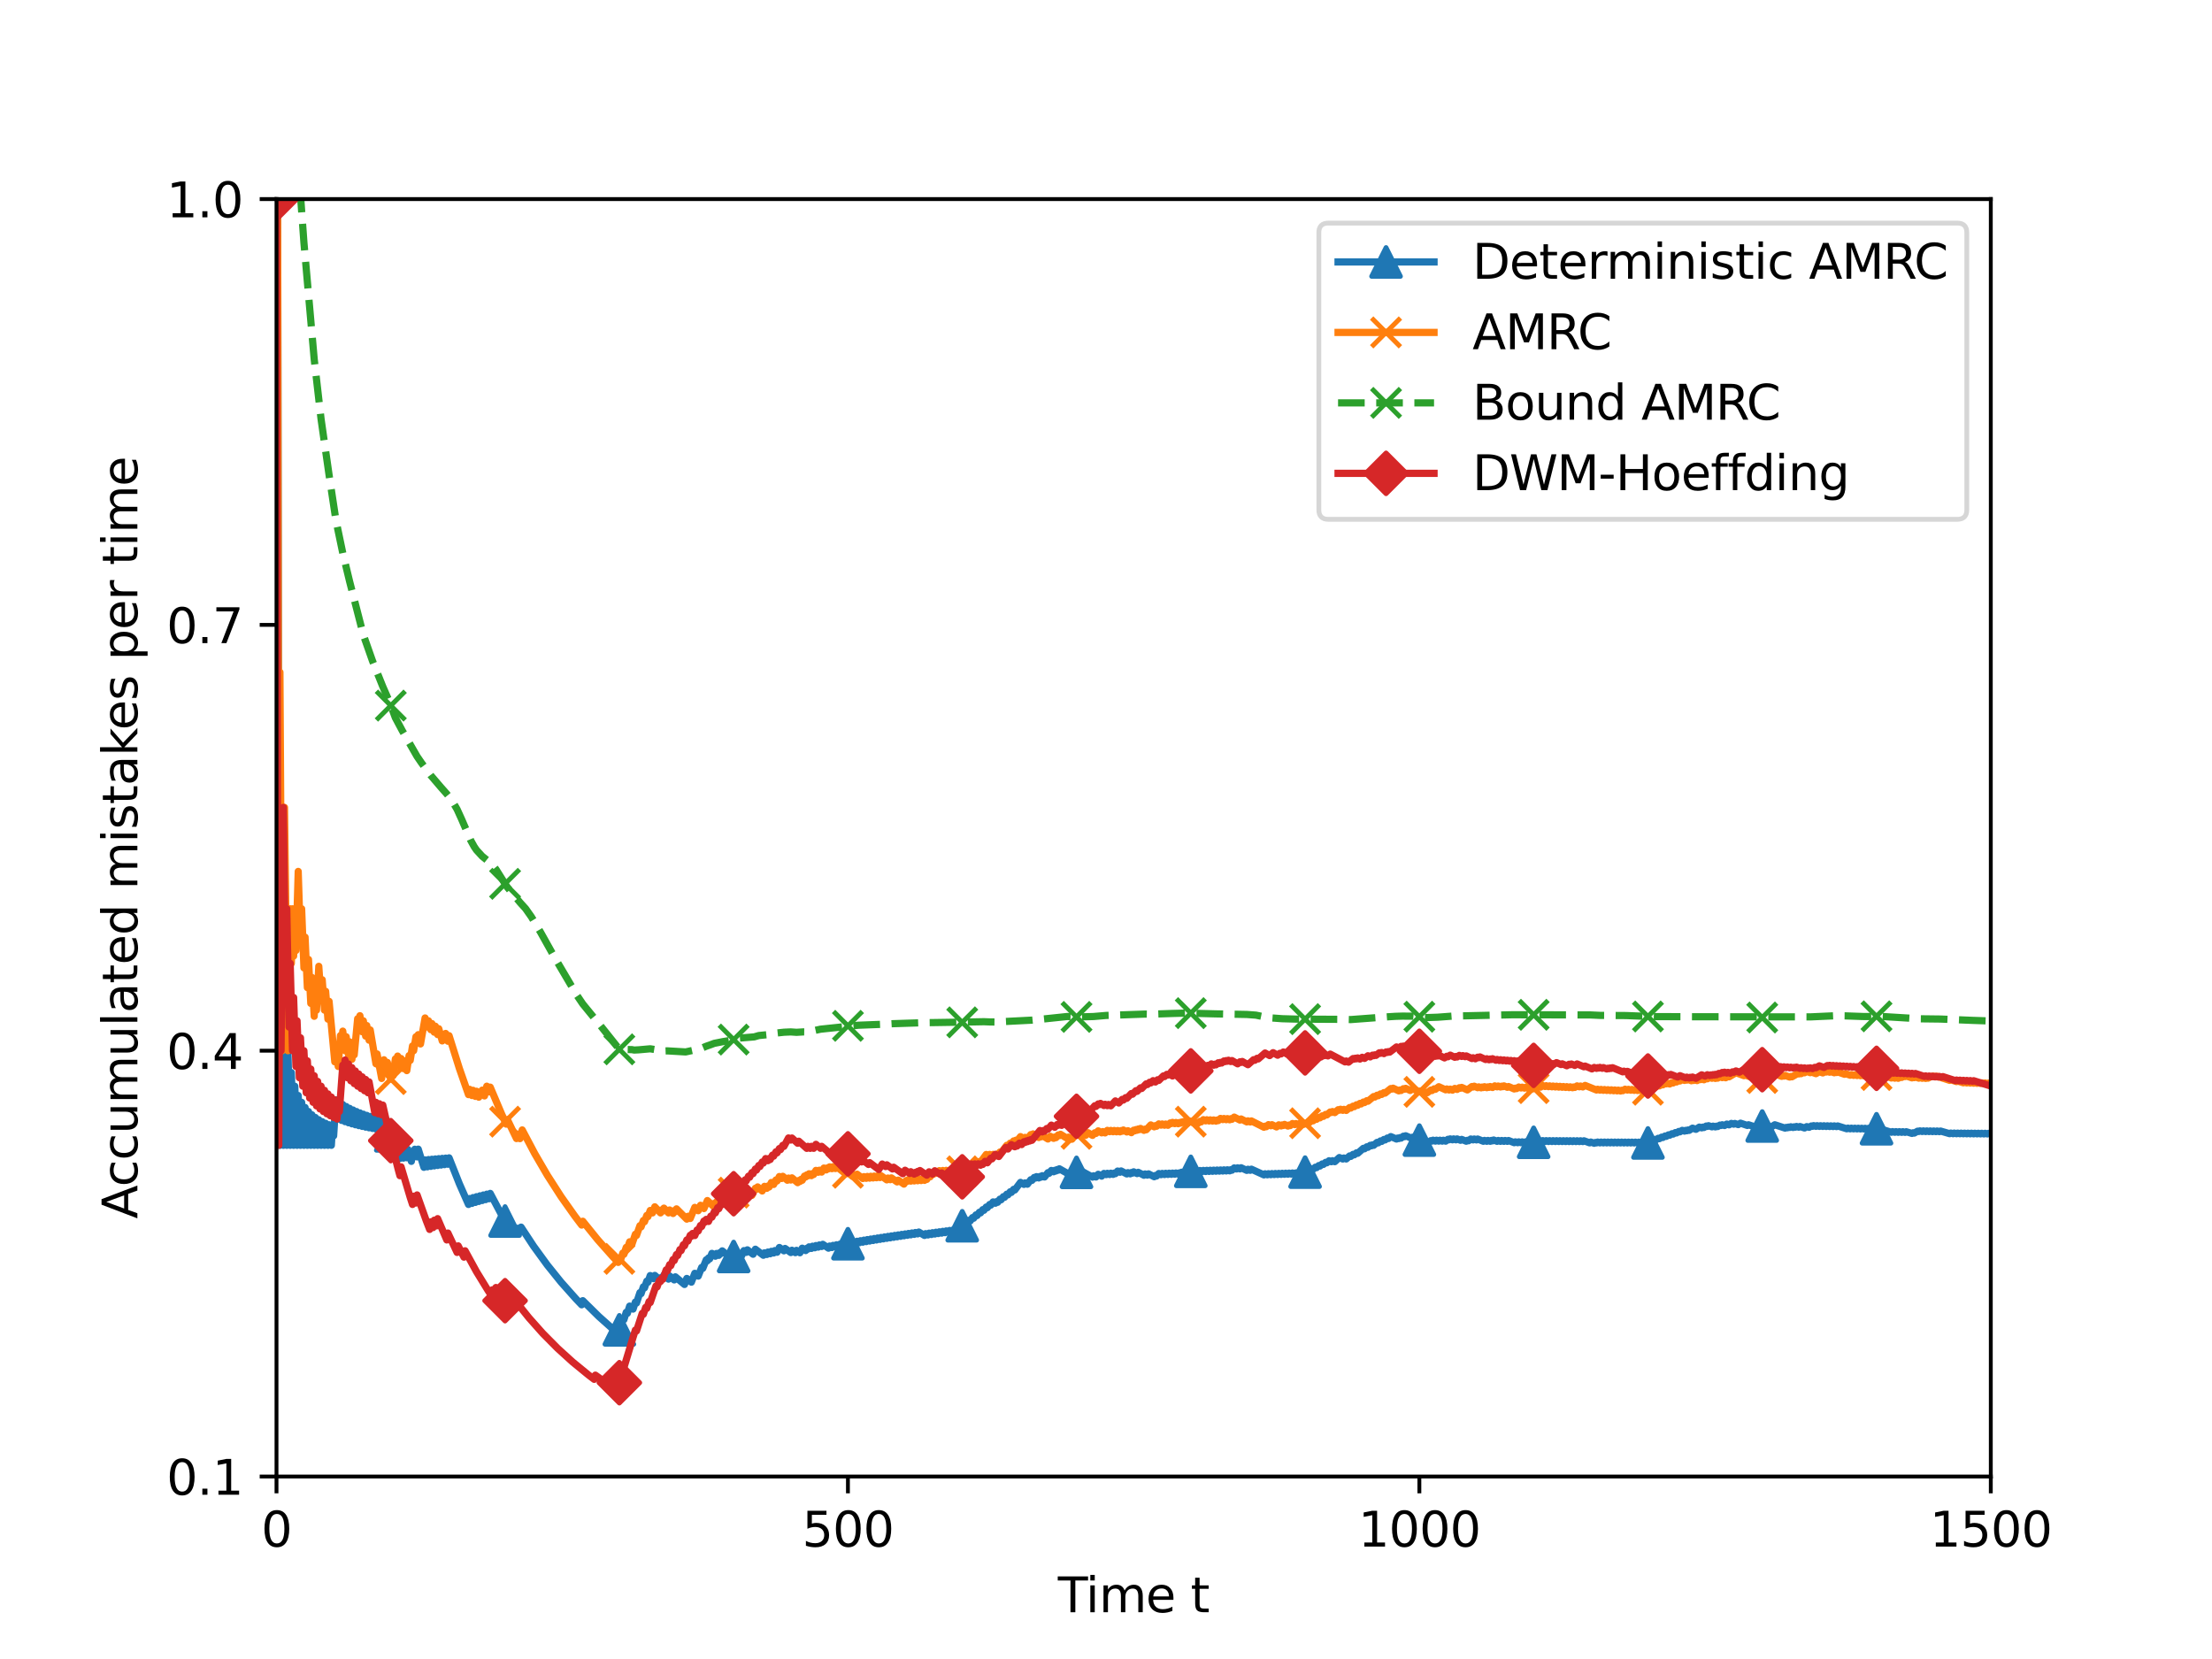 <?xml version="1.0" encoding="utf-8" standalone="no"?>
<!DOCTYPE svg PUBLIC "-//W3C//DTD SVG 1.1//EN"
  "http://www.w3.org/Graphics/SVG/1.1/DTD/svg11.dtd">
<svg xmlns:xlink="http://www.w3.org/1999/xlink" width="460.8pt" height="345.6pt" viewBox="0 0 460.8 345.6" xmlns="http://www.w3.org/2000/svg" version="1.1">
 <defs>
  <style type="text/css">*{stroke-linejoin: round; stroke-linecap: butt}</style>
 </defs>
 <g id="figure_1">
  <g id="patch_1">
   <path d="M 0 345.6 
L 460.8 345.6 
L 460.8 0 
L 0 0 
z
" style="fill: #ffffff"/>
  </g>
  <g id="axes_1">
   <g id="patch_2">
    <path d="M 57.6 307.584 
L 414.72 307.584 
L 414.72 41.472 
L 57.6 41.472 
z
" style="fill: #ffffff"/>
   </g>
   <g id="matplotlib.axis_1">
    <g id="xtick_1">
     <g id="line2d_1">
      <defs>
       <path id="m7ca28ccda1" d="M 0 0 
L 0 3.5 
" style="stroke: #000000; stroke-width: 0.8"/>
      </defs>
      <g>
       <use xlink:href="#m7ca28ccda1" x="57.6" y="307.584" style="stroke: #000000; stroke-width: 0.8"/>
      </g>
     </g>
     <g id="text_1">
      <!-- 0 -->
      <g transform="translate(54.419 322.182)scale(0.1 -0.1)">
       <defs>
        <path id="DejaVuSans-30" d="M 2034 4250 
Q 1547 4250 1301 3770 
Q 1056 3291 1056 2328 
Q 1056 1369 1301 889 
Q 1547 409 2034 409 
Q 2525 409 2770 889 
Q 3016 1369 3016 2328 
Q 3016 3291 2770 3770 
Q 2525 4250 2034 4250 
z
M 2034 4750 
Q 2819 4750 3233 4129 
Q 3647 3509 3647 2328 
Q 3647 1150 3233 529 
Q 2819 -91 2034 -91 
Q 1250 -91 836 529 
Q 422 1150 422 2328 
Q 422 3509 836 4129 
Q 1250 4750 2034 4750 
z
" transform="scale(0.016)"/>
       </defs>
       <use xlink:href="#DejaVuSans-30"/>
      </g>
     </g>
    </g>
    <g id="xtick_2">
     <g id="line2d_2">
      <g>
       <use xlink:href="#m7ca28ccda1" x="176.64" y="307.584" style="stroke: #000000; stroke-width: 0.8"/>
      </g>
     </g>
     <g id="text_2">
      <!-- 500 -->
      <g transform="translate(167.096 322.182)scale(0.1 -0.1)">
       <defs>
        <path id="DejaVuSans-35" d="M 691 4666 
L 3169 4666 
L 3169 4134 
L 1269 4134 
L 1269 2991 
Q 1406 3038 1543 3061 
Q 1681 3084 1819 3084 
Q 2600 3084 3056 2656 
Q 3513 2228 3513 1497 
Q 3513 744 3044 326 
Q 2575 -91 1722 -91 
Q 1428 -91 1123 -41 
Q 819 9 494 109 
L 494 744 
Q 775 591 1075 516 
Q 1375 441 1709 441 
Q 2250 441 2565 725 
Q 2881 1009 2881 1497 
Q 2881 1984 2565 2268 
Q 2250 2553 1709 2553 
Q 1456 2553 1204 2497 
Q 953 2441 691 2322 
L 691 4666 
z
" transform="scale(0.016)"/>
       </defs>
       <use xlink:href="#DejaVuSans-35"/>
       <use xlink:href="#DejaVuSans-30" x="63.623"/>
       <use xlink:href="#DejaVuSans-30" x="127.246"/>
      </g>
     </g>
    </g>
    <g id="xtick_3">
     <g id="line2d_3">
      <g>
       <use xlink:href="#m7ca28ccda1" x="295.68" y="307.584" style="stroke: #000000; stroke-width: 0.8"/>
      </g>
     </g>
     <g id="text_3">
      <!-- 1000 -->
      <g transform="translate(282.955 322.182)scale(0.1 -0.1)">
       <defs>
        <path id="DejaVuSans-31" d="M 794 531 
L 1825 531 
L 1825 4091 
L 703 3866 
L 703 4441 
L 1819 4666 
L 2450 4666 
L 2450 531 
L 3481 531 
L 3481 0 
L 794 0 
L 794 531 
z
" transform="scale(0.016)"/>
       </defs>
       <use xlink:href="#DejaVuSans-31"/>
       <use xlink:href="#DejaVuSans-30" x="63.623"/>
       <use xlink:href="#DejaVuSans-30" x="127.246"/>
       <use xlink:href="#DejaVuSans-30" x="190.869"/>
      </g>
     </g>
    </g>
    <g id="xtick_4">
     <g id="line2d_4">
      <g>
       <use xlink:href="#m7ca28ccda1" x="414.72" y="307.584" style="stroke: #000000; stroke-width: 0.8"/>
      </g>
     </g>
     <g id="text_4">
      <!-- 1500 -->
      <g transform="translate(401.995 322.182)scale(0.1 -0.1)">
       <use xlink:href="#DejaVuSans-31"/>
       <use xlink:href="#DejaVuSans-35" x="63.623"/>
       <use xlink:href="#DejaVuSans-30" x="127.246"/>
       <use xlink:href="#DejaVuSans-30" x="190.869"/>
      </g>
     </g>
    </g>
    <g id="text_5">
     <!-- Time t -->
     <g transform="translate(220.377 335.861)scale(0.1 -0.1)">
      <defs>
       <path id="DejaVuSans-54" d="M -19 4666 
L 3928 4666 
L 3928 4134 
L 2272 4134 
L 2272 0 
L 1638 0 
L 1638 4134 
L -19 4134 
L -19 4666 
z
" transform="scale(0.016)"/>
       <path id="DejaVuSans-69" d="M 603 3500 
L 1178 3500 
L 1178 0 
L 603 0 
L 603 3500 
z
M 603 4863 
L 1178 4863 
L 1178 4134 
L 603 4134 
L 603 4863 
z
" transform="scale(0.016)"/>
       <path id="DejaVuSans-6d" d="M 3328 2828 
Q 3544 3216 3844 3400 
Q 4144 3584 4550 3584 
Q 5097 3584 5394 3201 
Q 5691 2819 5691 2113 
L 5691 0 
L 5113 0 
L 5113 2094 
Q 5113 2597 4934 2840 
Q 4756 3084 4391 3084 
Q 3944 3084 3684 2787 
Q 3425 2491 3425 1978 
L 3425 0 
L 2847 0 
L 2847 2094 
Q 2847 2600 2669 2842 
Q 2491 3084 2119 3084 
Q 1678 3084 1418 2786 
Q 1159 2488 1159 1978 
L 1159 0 
L 581 0 
L 581 3500 
L 1159 3500 
L 1159 2956 
Q 1356 3278 1631 3431 
Q 1906 3584 2284 3584 
Q 2666 3584 2933 3390 
Q 3200 3197 3328 2828 
z
" transform="scale(0.016)"/>
       <path id="DejaVuSans-65" d="M 3597 1894 
L 3597 1613 
L 953 1613 
Q 991 1019 1311 708 
Q 1631 397 2203 397 
Q 2534 397 2845 478 
Q 3156 559 3463 722 
L 3463 178 
Q 3153 47 2828 -22 
Q 2503 -91 2169 -91 
Q 1331 -91 842 396 
Q 353 884 353 1716 
Q 353 2575 817 3079 
Q 1281 3584 2069 3584 
Q 2775 3584 3186 3129 
Q 3597 2675 3597 1894 
z
M 3022 2063 
Q 3016 2534 2758 2815 
Q 2500 3097 2075 3097 
Q 1594 3097 1305 2825 
Q 1016 2553 972 2059 
L 3022 2063 
z
" transform="scale(0.016)"/>
       <path id="DejaVuSans-20" transform="scale(0.016)"/>
       <path id="DejaVuSans-74" d="M 1172 4494 
L 1172 3500 
L 2356 3500 
L 2356 3053 
L 1172 3053 
L 1172 1153 
Q 1172 725 1289 603 
Q 1406 481 1766 481 
L 2356 481 
L 2356 0 
L 1766 0 
Q 1100 0 847 248 
Q 594 497 594 1153 
L 594 3053 
L 172 3053 
L 172 3500 
L 594 3500 
L 594 4494 
L 1172 4494 
z
" transform="scale(0.016)"/>
      </defs>
      <use xlink:href="#DejaVuSans-54"/>
      <use xlink:href="#DejaVuSans-69" x="57.959"/>
      <use xlink:href="#DejaVuSans-6d" x="85.742"/>
      <use xlink:href="#DejaVuSans-65" x="183.154"/>
      <use xlink:href="#DejaVuSans-20" x="244.678"/>
      <use xlink:href="#DejaVuSans-74" x="276.465"/>
     </g>
    </g>
   </g>
   <g id="matplotlib.axis_2">
    <g id="ytick_1">
     <g id="line2d_5">
      <defs>
       <path id="mf7279607bc" d="M 0 0 
L -3.5 0 
" style="stroke: #000000; stroke-width: 0.8"/>
      </defs>
      <g>
       <use xlink:href="#mf7279607bc" x="57.6" y="307.584" style="stroke: #000000; stroke-width: 0.8"/>
      </g>
     </g>
     <g id="text_6">
      <!-- 0.1 -->
      <g transform="translate(34.697 311.383)scale(0.1 -0.1)">
       <defs>
        <path id="DejaVuSans-2e" d="M 684 794 
L 1344 794 
L 1344 0 
L 684 0 
L 684 794 
z
" transform="scale(0.016)"/>
       </defs>
       <use xlink:href="#DejaVuSans-30"/>
       <use xlink:href="#DejaVuSans-2e" x="63.623"/>
       <use xlink:href="#DejaVuSans-31" x="95.41"/>
      </g>
     </g>
    </g>
    <g id="ytick_2">
     <g id="line2d_6">
      <g>
       <use xlink:href="#mf7279607bc" x="57.6" y="218.88" style="stroke: #000000; stroke-width: 0.8"/>
      </g>
     </g>
     <g id="text_7">
      <!-- 0.4 -->
      <g transform="translate(34.697 222.679)scale(0.1 -0.1)">
       <defs>
        <path id="DejaVuSans-34" d="M 2419 4116 
L 825 1625 
L 2419 1625 
L 2419 4116 
z
M 2253 4666 
L 3047 4666 
L 3047 1625 
L 3713 1625 
L 3713 1100 
L 3047 1100 
L 3047 0 
L 2419 0 
L 2419 1100 
L 313 1100 
L 313 1709 
L 2253 4666 
z
" transform="scale(0.016)"/>
       </defs>
       <use xlink:href="#DejaVuSans-30"/>
       <use xlink:href="#DejaVuSans-2e" x="63.623"/>
       <use xlink:href="#DejaVuSans-34" x="95.41"/>
      </g>
     </g>
    </g>
    <g id="ytick_3">
     <g id="line2d_7">
      <g>
       <use xlink:href="#mf7279607bc" x="57.6" y="130.176" style="stroke: #000000; stroke-width: 0.8"/>
      </g>
     </g>
     <g id="text_8">
      <!-- 0.7 -->
      <g transform="translate(34.697 133.975)scale(0.1 -0.1)">
       <defs>
        <path id="DejaVuSans-37" d="M 525 4666 
L 3525 4666 
L 3525 4397 
L 1831 0 
L 1172 0 
L 2766 4134 
L 525 4134 
L 525 4666 
z
" transform="scale(0.016)"/>
       </defs>
       <use xlink:href="#DejaVuSans-30"/>
       <use xlink:href="#DejaVuSans-2e" x="63.623"/>
       <use xlink:href="#DejaVuSans-37" x="95.41"/>
      </g>
     </g>
    </g>
    <g id="ytick_4">
     <g id="line2d_8">
      <g>
       <use xlink:href="#mf7279607bc" x="57.6" y="41.472" style="stroke: #000000; stroke-width: 0.8"/>
      </g>
     </g>
     <g id="text_9">
      <!-- 1.0 -->
      <g transform="translate(34.697 45.271)scale(0.1 -0.1)">
       <use xlink:href="#DejaVuSans-31"/>
       <use xlink:href="#DejaVuSans-2e" x="63.623"/>
       <use xlink:href="#DejaVuSans-30" x="95.41"/>
      </g>
     </g>
    </g>
    <g id="text_10">
     <!-- Accumulated mistakes per time -->
     <g transform="translate(28.617 253.884)rotate(-90)scale(0.1 -0.1)">
      <defs>
       <path id="DejaVuSans-41" d="M 2188 4044 
L 1331 1722 
L 3047 1722 
L 2188 4044 
z
M 1831 4666 
L 2547 4666 
L 4325 0 
L 3669 0 
L 3244 1197 
L 1141 1197 
L 716 0 
L 50 0 
L 1831 4666 
z
" transform="scale(0.016)"/>
       <path id="DejaVuSans-63" d="M 3122 3366 
L 3122 2828 
Q 2878 2963 2633 3030 
Q 2388 3097 2138 3097 
Q 1578 3097 1268 2742 
Q 959 2388 959 1747 
Q 959 1106 1268 751 
Q 1578 397 2138 397 
Q 2388 397 2633 464 
Q 2878 531 3122 666 
L 3122 134 
Q 2881 22 2623 -34 
Q 2366 -91 2075 -91 
Q 1284 -91 818 406 
Q 353 903 353 1747 
Q 353 2603 823 3093 
Q 1294 3584 2113 3584 
Q 2378 3584 2631 3529 
Q 2884 3475 3122 3366 
z
" transform="scale(0.016)"/>
       <path id="DejaVuSans-75" d="M 544 1381 
L 544 3500 
L 1119 3500 
L 1119 1403 
Q 1119 906 1312 657 
Q 1506 409 1894 409 
Q 2359 409 2629 706 
Q 2900 1003 2900 1516 
L 2900 3500 
L 3475 3500 
L 3475 0 
L 2900 0 
L 2900 538 
Q 2691 219 2414 64 
Q 2138 -91 1772 -91 
Q 1169 -91 856 284 
Q 544 659 544 1381 
z
M 1991 3584 
L 1991 3584 
z
" transform="scale(0.016)"/>
       <path id="DejaVuSans-6c" d="M 603 4863 
L 1178 4863 
L 1178 0 
L 603 0 
L 603 4863 
z
" transform="scale(0.016)"/>
       <path id="DejaVuSans-61" d="M 2194 1759 
Q 1497 1759 1228 1600 
Q 959 1441 959 1056 
Q 959 750 1161 570 
Q 1363 391 1709 391 
Q 2188 391 2477 730 
Q 2766 1069 2766 1631 
L 2766 1759 
L 2194 1759 
z
M 3341 1997 
L 3341 0 
L 2766 0 
L 2766 531 
Q 2569 213 2275 61 
Q 1981 -91 1556 -91 
Q 1019 -91 701 211 
Q 384 513 384 1019 
Q 384 1609 779 1909 
Q 1175 2209 1959 2209 
L 2766 2209 
L 2766 2266 
Q 2766 2663 2505 2880 
Q 2244 3097 1772 3097 
Q 1472 3097 1187 3025 
Q 903 2953 641 2809 
L 641 3341 
Q 956 3463 1253 3523 
Q 1550 3584 1831 3584 
Q 2591 3584 2966 3190 
Q 3341 2797 3341 1997 
z
" transform="scale(0.016)"/>
       <path id="DejaVuSans-64" d="M 2906 2969 
L 2906 4863 
L 3481 4863 
L 3481 0 
L 2906 0 
L 2906 525 
Q 2725 213 2448 61 
Q 2172 -91 1784 -91 
Q 1150 -91 751 415 
Q 353 922 353 1747 
Q 353 2572 751 3078 
Q 1150 3584 1784 3584 
Q 2172 3584 2448 3432 
Q 2725 3281 2906 2969 
z
M 947 1747 
Q 947 1113 1208 752 
Q 1469 391 1925 391 
Q 2381 391 2643 752 
Q 2906 1113 2906 1747 
Q 2906 2381 2643 2742 
Q 2381 3103 1925 3103 
Q 1469 3103 1208 2742 
Q 947 2381 947 1747 
z
" transform="scale(0.016)"/>
       <path id="DejaVuSans-73" d="M 2834 3397 
L 2834 2853 
Q 2591 2978 2328 3040 
Q 2066 3103 1784 3103 
Q 1356 3103 1142 2972 
Q 928 2841 928 2578 
Q 928 2378 1081 2264 
Q 1234 2150 1697 2047 
L 1894 2003 
Q 2506 1872 2764 1633 
Q 3022 1394 3022 966 
Q 3022 478 2636 193 
Q 2250 -91 1575 -91 
Q 1294 -91 989 -36 
Q 684 19 347 128 
L 347 722 
Q 666 556 975 473 
Q 1284 391 1588 391 
Q 1994 391 2212 530 
Q 2431 669 2431 922 
Q 2431 1156 2273 1281 
Q 2116 1406 1581 1522 
L 1381 1569 
Q 847 1681 609 1914 
Q 372 2147 372 2553 
Q 372 3047 722 3315 
Q 1072 3584 1716 3584 
Q 2034 3584 2315 3537 
Q 2597 3491 2834 3397 
z
" transform="scale(0.016)"/>
       <path id="DejaVuSans-6b" d="M 581 4863 
L 1159 4863 
L 1159 1991 
L 2875 3500 
L 3609 3500 
L 1753 1863 
L 3688 0 
L 2938 0 
L 1159 1709 
L 1159 0 
L 581 0 
L 581 4863 
z
" transform="scale(0.016)"/>
       <path id="DejaVuSans-70" d="M 1159 525 
L 1159 -1331 
L 581 -1331 
L 581 3500 
L 1159 3500 
L 1159 2969 
Q 1341 3281 1617 3432 
Q 1894 3584 2278 3584 
Q 2916 3584 3314 3078 
Q 3713 2572 3713 1747 
Q 3713 922 3314 415 
Q 2916 -91 2278 -91 
Q 1894 -91 1617 61 
Q 1341 213 1159 525 
z
M 3116 1747 
Q 3116 2381 2855 2742 
Q 2594 3103 2138 3103 
Q 1681 3103 1420 2742 
Q 1159 2381 1159 1747 
Q 1159 1113 1420 752 
Q 1681 391 2138 391 
Q 2594 391 2855 752 
Q 3116 1113 3116 1747 
z
" transform="scale(0.016)"/>
       <path id="DejaVuSans-72" d="M 2631 2963 
Q 2534 3019 2420 3045 
Q 2306 3072 2169 3072 
Q 1681 3072 1420 2755 
Q 1159 2438 1159 1844 
L 1159 0 
L 581 0 
L 581 3500 
L 1159 3500 
L 1159 2956 
Q 1341 3275 1631 3429 
Q 1922 3584 2338 3584 
Q 2397 3584 2469 3576 
Q 2541 3569 2628 3553 
L 2631 2963 
z
" transform="scale(0.016)"/>
      </defs>
      <use xlink:href="#DejaVuSans-41"/>
      <use xlink:href="#DejaVuSans-63" x="66.658"/>
      <use xlink:href="#DejaVuSans-63" x="121.639"/>
      <use xlink:href="#DejaVuSans-75" x="176.619"/>
      <use xlink:href="#DejaVuSans-6d" x="239.998"/>
      <use xlink:href="#DejaVuSans-75" x="337.41"/>
      <use xlink:href="#DejaVuSans-6c" x="400.789"/>
      <use xlink:href="#DejaVuSans-61" x="428.572"/>
      <use xlink:href="#DejaVuSans-74" x="489.852"/>
      <use xlink:href="#DejaVuSans-65" x="529.061"/>
      <use xlink:href="#DejaVuSans-64" x="590.584"/>
      <use xlink:href="#DejaVuSans-20" x="654.061"/>
      <use xlink:href="#DejaVuSans-6d" x="685.848"/>
      <use xlink:href="#DejaVuSans-69" x="783.26"/>
      <use xlink:href="#DejaVuSans-73" x="811.043"/>
      <use xlink:href="#DejaVuSans-74" x="863.143"/>
      <use xlink:href="#DejaVuSans-61" x="902.352"/>
      <use xlink:href="#DejaVuSans-6b" x="963.631"/>
      <use xlink:href="#DejaVuSans-65" x="1017.916"/>
      <use xlink:href="#DejaVuSans-73" x="1079.439"/>
      <use xlink:href="#DejaVuSans-20" x="1131.539"/>
      <use xlink:href="#DejaVuSans-70" x="1163.326"/>
      <use xlink:href="#DejaVuSans-65" x="1226.803"/>
      <use xlink:href="#DejaVuSans-72" x="1288.326"/>
      <use xlink:href="#DejaVuSans-20" x="1329.439"/>
      <use xlink:href="#DejaVuSans-74" x="1361.227"/>
      <use xlink:href="#DejaVuSans-69" x="1400.436"/>
      <use xlink:href="#DejaVuSans-6d" x="1428.219"/>
      <use xlink:href="#DejaVuSans-65" x="1525.631"/>
     </g>
    </g>
   </g>
   <g id="line2d_9">
    <path d="M 57.838 41.472 
L 58.076 189.312 
L 58.314 238.592 
L 58.552 189.312 
L 59.028 238.592 
L 59.267 210.432 
L 59.743 238.592 
L 59.981 218.88 
L 60.457 238.592 
L 60.695 223.429 
L 61.171 238.592 
L 61.409 226.272 
L 61.885 238.592 
L 62.124 228.217 
L 62.6 238.592 
L 62.838 229.632 
L 63.314 238.592 
L 63.552 230.707 
L 64.028 238.592 
L 64.266 231.552 
L 64.742 238.592 
L 64.98 232.233 
L 65.457 238.592 
L 65.695 232.794 
L 66.171 238.592 
L 66.409 233.264 
L 66.885 238.592 
L 67.123 233.664 
L 67.599 238.592 
L 67.837 234.008 
L 68.314 238.592 
L 68.552 234.307 
L 69.028 238.592 
L 69.266 234.569 
L 69.504 236.621 
L 69.98 229.115 
L 70.456 233.116 
L 70.694 229.632 
L 71.171 233.405 
L 71.409 230.095 
L 71.885 233.664 
L 72.123 230.513 
L 72.599 233.899 
L 72.837 230.892 
L 73.313 234.112 
L 73.551 231.237 
L 74.028 234.307 
L 74.266 231.552 
L 74.742 234.485 
L 74.98 231.841 
L 75.456 234.65 
L 75.694 232.108 
L 76.17 234.801 
L 76.408 232.354 
L 76.884 234.942 
L 77.123 232.582 
L 77.599 235.072 
L 77.837 232.794 
L 78.313 235.193 
L 78.551 232.992 
L 79.027 235.307 
L 79.265 233.177 
L 79.741 235.413 
L 79.98 233.349 
L 80.456 235.512 
L 80.694 233.512 
L 82.36 240.487 
L 82.598 241.408 
L 82.836 239.522 
L 83.313 241.33 
L 83.551 239.496 
L 84.027 241.256 
L 84.265 239.472 
L 84.741 241.186 
L 84.979 239.449 
L 85.693 241.933 
L 85.932 240.248 
L 86.17 241.056 
L 86.408 239.407 
L 86.884 240.996 
L 87.122 239.387 
L 88.312 243.176 
L 88.55 241.625 
L 89.027 243.072 
L 89.265 241.556 
L 89.741 242.972 
L 89.979 241.491 
L 90.455 242.877 
L 90.693 241.428 
L 91.169 242.786 
L 91.407 241.368 
L 91.884 242.699 
L 92.122 241.311 
L 92.598 242.615 
L 92.836 241.256 
L 93.312 242.534 
L 93.55 241.203 
L 95.693 246.6 
L 97.597 250.912 
L 97.836 249.673 
L 98.312 250.696 
L 98.55 249.479 
L 99.026 250.487 
L 99.264 249.293 
L 99.74 250.286 
L 99.978 249.112 
L 100.454 250.091 
L 100.692 248.938 
L 101.169 249.902 
L 101.407 248.769 
L 101.883 249.72 
L 102.121 248.606 
L 104.502 253.101 
L 105.454 254.773 
L 105.692 253.718 
L 107.597 256.896 
L 107.835 255.875 
L 108.311 256.638 
L 108.549 255.633 
L 111.168 259.618 
L 114.025 263.544 
L 116.882 267.091 
L 119.977 270.568 
L 121.167 271.814 
L 121.405 270.955 
L 124.739 274.241 
L 128.072 277.217 
L 128.786 277.818 
L 129.738 274.698 
L 129.976 274.904 
L 130.452 273.378 
L 130.691 273.586 
L 131.167 272.083 
L 131.881 272.709 
L 132.357 271.236 
L 132.595 271.445 
L 133.309 269.276 
L 133.548 269.489 
L 134.024 268.068 
L 134.262 268.282 
L 134.738 266.882 
L 134.976 267.099 
L 135.452 265.719 
L 136.166 266.368 
L 136.404 265.689 
L 137.595 266.752 
L 137.833 266.084 
L 138.071 266.294 
L 138.309 265.631 
L 139.261 266.465 
L 139.5 265.811 
L 140.452 266.631 
L 140.69 265.985 
L 142.595 267.58 
L 143.071 266.321 
L 144.023 267.101 
L 144.737 265.252 
L 145.452 265.836 
L 146.166 264.027 
L 146.404 264.223 
L 147.118 262.446 
L 147.356 262.644 
L 147.594 262.059 
L 147.832 262.257 
L 148.308 261.098 
L 149.023 261.692 
L 149.261 261.12 
L 149.737 261.513 
L 149.975 260.946 
L 150.213 261.142 
L 150.451 260.578 
L 152.118 261.929 
L 152.356 261.375 
L 153.07 261.942 
L 153.546 260.847 
L 154.499 261.597 
L 154.975 260.521 
L 155.451 260.894 
L 155.689 260.361 
L 156.879 261.282 
L 157.356 260.233 
L 159.022 261.497 
L 159.26 260.982 
L 159.736 261.337 
L 159.974 260.825 
L 160.451 261.179 
L 160.689 260.671 
L 161.165 261.023 
L 161.403 260.519 
L 161.879 260.869 
L 162.355 259.872 
L 163.308 260.568 
L 163.546 260.076 
L 164.736 260.932 
L 164.974 260.446 
L 165.688 260.953 
L 165.926 260.47 
L 166.641 260.972 
L 167.117 260.018 
L 167.831 260.518 
L 168.069 260.046 
L 168.307 260.212 
L 168.545 259.742 
L 169.021 260.073 
L 169.26 259.607 
L 169.736 259.936 
L 169.974 259.473 
L 170.45 259.801 
L 170.688 259.341 
L 171.164 259.668 
L 171.402 259.211 
L 172.593 260.018 
L 172.831 259.567 
L 173.307 259.886 
L 173.545 259.437 
L 174.021 259.755 
L 174.259 259.31 
L 174.735 259.626 
L 174.973 259.184 
L 175.45 259.499 
L 175.688 259.059 
L 176.164 259.373 
L 176.402 258.936 
L 176.878 259.248 
L 177.116 258.814 
L 177.592 259.125 
L 177.83 258.694 
L 178.307 259.004 
L 178.545 258.576 
L 179.021 258.884 
L 179.259 258.458 
L 179.735 258.765 
L 179.973 258.342 
L 180.449 258.648 
L 180.687 258.228 
L 181.164 258.532 
L 181.402 258.114 
L 181.878 258.417 
L 182.116 258.002 
L 182.592 258.304 
L 182.83 257.892 
L 183.306 258.192 
L 183.544 257.782 
L 184.02 258.081 
L 184.259 257.674 
L 184.735 257.972 
L 184.973 257.567 
L 185.449 257.864 
L 185.687 257.461 
L 186.163 257.756 
L 186.401 257.357 
L 186.877 257.651 
L 187.116 257.253 
L 187.592 257.546 
L 187.83 257.151 
L 188.306 257.442 
L 188.544 257.05 
L 189.02 257.34 
L 189.258 256.949 
L 189.734 257.238 
L 189.972 256.85 
L 190.449 257.138 
L 190.687 256.752 
L 191.163 257.039 
L 191.401 256.655 
L 192.591 257.365 
L 192.829 256.985 
L 193.306 257.267 
L 193.544 256.889 
L 194.02 257.169 
L 194.258 256.793 
L 194.734 257.072 
L 194.972 256.698 
L 195.448 256.976 
L 195.686 256.605 
L 196.163 256.881 
L 196.401 256.512 
L 196.877 256.788 
L 197.115 256.42 
L 197.591 256.695 
L 197.829 256.329 
L 198.305 256.603 
L 198.543 256.24 
L 199.02 256.512 
L 199.496 255.79 
L 199.734 255.927 
L 199.972 255.568 
L 200.21 255.704 
L 200.448 255.347 
L 200.686 255.483 
L 201.162 254.773 
L 201.4 254.91 
L 201.876 254.205 
L 202.115 254.342 
L 202.591 253.643 
L 202.829 253.78 
L 203.305 253.086 
L 203.543 253.223 
L 204.019 252.535 
L 204.257 252.672 
L 204.733 251.989 
L 204.972 252.126 
L 205.448 251.448 
L 205.686 251.585 
L 206.162 250.912 
L 206.4 251.05 
L 206.876 250.381 
L 207.352 250.657 
L 207.59 250.325 
L 207.828 250.463 
L 208.305 249.803 
L 208.543 249.94 
L 209.019 249.285 
L 209.257 249.423 
L 209.733 248.772 
L 209.971 248.91 
L 210.447 248.264 
L 210.685 248.402 
L 211.162 247.76 
L 211.4 247.899 
L 212.59 246.313 
L 213.304 246.73 
L 213.542 246.417 
L 214.019 246.693 
L 214.733 245.76 
L 214.971 245.898 
L 215.447 245.282 
L 215.685 245.42 
L 215.923 245.113 
L 216.399 245.389 
L 216.637 245.084 
L 216.876 245.222 
L 217.114 244.917 
L 217.59 245.192 
L 218.304 244.287 
L 218.542 244.424 
L 219.018 243.825 
L 219.494 244.1 
L 219.732 243.802 
L 219.971 243.939 
L 220.209 243.643 
L 220.447 243.779 
L 220.685 243.484 
L 223.304 244.964 
L 223.78 244.381 
L 224.018 244.514 
L 224.256 244.224 
L 224.494 244.357 
L 224.732 244.068 
L 225.208 244.332 
L 225.446 244.044 
L 227.589 245.218 
L 227.827 244.933 
L 228.303 245.19 
L 228.78 244.623 
L 229.494 245.008 
L 229.97 244.446 
L 230.446 244.701 
L 230.684 244.422 
L 231.16 244.676 
L 231.398 244.398 
L 231.875 244.651 
L 232.113 244.374 
L 232.351 244.5 
L 232.827 243.949 
L 233.303 244.201 
L 233.541 243.927 
L 234.732 244.553 
L 234.97 244.281 
L 235.446 244.529 
L 235.684 244.258 
L 235.922 244.382 
L 236.16 244.111 
L 236.874 244.482 
L 237.112 244.213 
L 238.303 244.825 
L 238.541 244.557 
L 239.017 244.801 
L 239.255 244.534 
L 240.445 245.137 
L 240.684 244.872 
L 240.922 244.992 
L 241.398 244.465 
L 241.874 244.704 
L 242.112 244.442 
L 242.588 244.681 
L 242.826 244.419 
L 243.302 244.657 
L 243.54 244.397 
L 244.017 244.634 
L 244.255 244.375 
L 244.731 244.611 
L 244.969 244.353 
L 245.445 244.588 
L 245.683 244.331 
L 245.921 244.448 
L 246.159 244.192 
L 246.874 244.543 
L 247.112 244.288 
L 247.35 244.404 
L 247.826 243.896 
L 248.302 244.129 
L 248.54 243.876 
L 249.492 244.339 
L 249.969 243.837 
L 250.445 244.068 
L 250.683 243.818 
L 251.159 244.047 
L 251.397 243.798 
L 251.873 244.027 
L 252.111 243.779 
L 252.588 244.007 
L 252.826 243.76 
L 253.302 243.988 
L 253.54 243.742 
L 254.016 243.968 
L 254.254 243.723 
L 254.73 243.949 
L 254.968 243.704 
L 255.444 243.929 
L 255.683 243.686 
L 256.159 243.91 
L 256.397 243.668 
L 256.635 243.779 
L 257.111 243.297 
L 257.587 243.52 
L 257.825 243.28 
L 258.301 243.502 
L 258.54 243.263 
L 259.73 243.816 
L 259.968 243.578 
L 260.444 243.798 
L 260.682 243.56 
L 263.301 244.752 
L 263.539 244.517 
L 264.015 244.731 
L 264.253 244.497 
L 264.73 244.71 
L 264.968 244.476 
L 265.444 244.688 
L 265.682 244.456 
L 266.158 244.668 
L 266.396 244.436 
L 266.872 244.647 
L 267.11 244.416 
L 267.587 244.626 
L 267.825 244.396 
L 268.301 244.606 
L 268.539 244.377 
L 269.015 244.586 
L 269.253 244.357 
L 269.729 244.565 
L 269.967 244.338 
L 270.444 244.545 
L 270.682 244.318 
L 271.158 244.525 
L 271.396 244.299 
L 271.634 244.403 
L 271.872 244.177 
L 272.11 244.28 
L 272.586 243.831 
L 272.824 243.934 
L 273.3 243.487 
L 273.539 243.591 
L 274.015 243.146 
L 274.253 243.249 
L 274.729 242.807 
L 274.967 242.91 
L 275.443 242.47 
L 275.681 242.573 
L 276.157 242.135 
L 276.396 242.238 
L 276.872 241.802 
L 277.348 242.009 
L 277.586 241.792 
L 278.062 241.998 
L 279.014 241.135 
L 279.729 241.444 
L 279.967 241.23 
L 280.443 241.435 
L 281.157 240.796 
L 281.395 240.899 
L 281.871 240.475 
L 282.109 240.578 
L 282.586 240.156 
L 282.824 240.259 
L 284.014 239.214 
L 284.252 239.317 
L 284.728 238.902 
L 284.966 239.005 
L 285.443 238.592 
L 285.681 238.695 
L 285.919 238.489 
L 286.157 238.592 
L 286.871 237.978 
L 287.109 238.081 
L 287.585 237.674 
L 287.823 237.777 
L 288.3 237.371 
L 288.538 237.474 
L 289.014 237.071 
L 289.252 237.174 
L 289.728 236.772 
L 290.918 237.285 
L 291.156 237.085 
L 291.395 237.187 
L 291.633 236.988 
L 291.871 237.09 
L 292.347 236.693 
L 292.585 236.795 
L 292.823 236.597 
L 294.013 237.103 
L 294.252 236.906 
L 296.87 238.004 
L 297.108 237.808 
L 297.585 238.005 
L 298.061 237.616 
L 298.299 237.715 
L 298.537 237.521 
L 299.013 237.717 
L 299.251 237.524 
L 299.727 237.72 
L 299.965 237.527 
L 300.442 237.722 
L 300.68 237.53 
L 301.156 237.725 
L 301.632 237.342 
L 301.87 237.439 
L 302.108 237.248 
L 302.584 237.443 
L 302.822 237.252 
L 303.299 237.446 
L 303.537 237.256 
L 304.251 237.546 
L 304.489 237.356 
L 305.441 237.74 
L 305.679 237.552 
L 305.917 237.647 
L 306.394 237.272 
L 306.87 237.462 
L 307.108 237.275 
L 307.584 237.466 
L 307.822 237.279 
L 309.012 237.752 
L 309.251 237.566 
L 309.727 237.754 
L 309.965 237.569 
L 310.441 237.757 
L 310.679 237.572 
L 310.917 237.666 
L 311.155 237.481 
L 311.869 237.761 
L 312.108 237.578 
L 312.584 237.764 
L 312.822 237.581 
L 313.298 237.766 
L 313.536 237.583 
L 314.012 237.768 
L 314.25 237.586 
L 315.441 238.046 
L 315.679 237.865 
L 316.155 238.047 
L 316.393 237.867 
L 316.869 238.049 
L 317.107 237.869 
L 317.583 238.05 
L 317.821 237.871 
L 318.298 238.052 
L 318.536 237.873 
L 319.012 238.053 
L 319.25 237.875 
L 319.488 237.965 
L 319.964 237.608 
L 320.44 237.789 
L 320.678 237.611 
L 321.155 237.791 
L 321.393 237.614 
L 321.869 237.793 
L 322.107 237.616 
L 322.583 237.795 
L 322.821 237.619 
L 323.297 237.797 
L 323.535 237.621 
L 324.012 237.799 
L 324.25 237.624 
L 324.726 237.801 
L 324.964 237.627 
L 325.44 237.804 
L 325.678 237.629 
L 326.154 237.806 
L 326.392 237.632 
L 326.868 237.808 
L 327.107 237.634 
L 327.583 237.81 
L 327.821 237.637 
L 328.297 237.812 
L 328.535 237.639 
L 329.011 237.814 
L 329.249 237.642 
L 329.725 237.816 
L 329.964 237.644 
L 331.154 238.077 
L 331.392 237.906 
L 332.106 238.165 
L 332.344 237.994 
L 332.582 238.08 
L 332.82 237.91 
L 333.297 238.081 
L 333.535 237.912 
L 334.011 238.083 
L 334.249 237.913 
L 334.725 238.084 
L 334.963 237.915 
L 335.439 238.085 
L 335.677 237.917 
L 336.154 238.087 
L 336.392 237.919 
L 336.868 238.088 
L 337.106 237.92 
L 337.582 238.089 
L 337.82 237.922 
L 338.296 238.09 
L 338.534 237.924 
L 339.011 238.092 
L 339.249 237.925 
L 339.725 238.093 
L 339.963 237.927 
L 340.439 238.094 
L 340.677 237.929 
L 341.153 238.095 
L 341.391 237.931 
L 341.868 238.097 
L 342.106 237.932 
L 343.058 238.263 
L 344.01 237.609 
L 344.248 237.692 
L 344.724 237.366 
L 344.963 237.449 
L 345.439 237.125 
L 345.677 237.207 
L 346.153 236.884 
L 346.391 236.967 
L 346.867 236.645 
L 347.105 236.728 
L 347.581 236.407 
L 347.82 236.49 
L 348.296 236.17 
L 348.534 236.253 
L 349.01 235.935 
L 349.248 236.017 
L 349.724 235.7 
L 349.962 235.783 
L 350.438 235.467 
L 350.915 235.632 
L 351.153 235.475 
L 351.391 235.557 
L 351.629 235.4 
L 351.867 235.482 
L 352.581 235.012 
L 353.295 235.259 
L 354.01 234.792 
L 354.486 234.956 
L 354.724 234.801 
L 354.962 234.883 
L 355.438 234.574 
L 355.676 234.656 
L 355.914 234.502 
L 356.628 234.747 
L 356.867 234.593 
L 357.343 234.756 
L 357.581 234.603 
L 357.819 234.684 
L 358.295 234.378 
L 358.533 234.459 
L 358.771 234.307 
L 359.247 234.469 
L 359.724 234.165 
L 360.2 234.327 
L 360.676 234.024 
L 361.152 234.186 
L 361.39 234.035 
L 362.104 234.277 
L 362.58 233.976 
L 364.009 234.457 
L 364.247 234.307 
L 366.152 234.942 
L 366.39 234.792 
L 366.628 234.871 
L 367.104 234.574 
L 367.58 234.731 
L 367.818 234.583 
L 368.532 234.819 
L 368.771 234.671 
L 369.009 234.749 
L 369.723 234.307 
L 371.866 235.008 
L 372.104 234.861 
L 372.342 234.939 
L 372.58 234.793 
L 372.818 234.87 
L 373.056 234.724 
L 373.532 234.878 
L 373.77 234.733 
L 374.008 234.81 
L 374.246 234.664 
L 374.723 234.818 
L 374.961 234.673 
L 375.913 234.98 
L 376.389 234.691 
L 376.865 234.844 
L 377.341 234.556 
L 377.58 234.632 
L 377.818 234.488 
L 378.294 234.641 
L 378.532 234.498 
L 379.008 234.65 
L 379.246 234.507 
L 379.722 234.658 
L 379.96 234.516 
L 380.436 234.667 
L 380.675 234.525 
L 381.151 234.676 
L 381.389 234.534 
L 381.865 234.684 
L 382.103 234.543 
L 382.579 234.693 
L 382.817 234.551 
L 384.722 235.149 
L 384.96 235.008 
L 385.436 235.156 
L 385.674 235.016 
L 386.15 235.164 
L 386.388 235.024 
L 386.865 235.171 
L 387.103 235.031 
L 387.579 235.179 
L 387.817 235.039 
L 388.293 235.186 
L 388.531 235.047 
L 389.007 235.193 
L 389.245 235.054 
L 389.722 235.201 
L 389.96 235.062 
L 390.436 235.208 
L 390.674 235.069 
L 391.15 235.215 
L 391.388 235.077 
L 394.007 235.872 
L 394.245 235.734 
L 394.721 235.877 
L 394.959 235.74 
L 395.436 235.883 
L 395.674 235.746 
L 396.15 235.889 
L 396.388 235.752 
L 396.864 235.895 
L 397.102 235.758 
L 398.292 236.113 
L 398.531 235.977 
L 398.769 236.047 
L 399.483 235.641 
L 399.721 235.711 
L 399.959 235.576 
L 400.435 235.717 
L 400.673 235.583 
L 401.149 235.723 
L 401.388 235.589 
L 401.864 235.729 
L 402.102 235.595 
L 402.578 235.735 
L 402.816 235.601 
L 403.292 235.741 
L 403.53 235.607 
L 404.006 235.747 
L 404.244 235.614 
L 406.149 236.168 
L 406.387 236.035 
L 406.863 236.173 
L 407.101 236.041 
L 407.578 236.178 
L 407.816 236.046 
L 408.292 236.183 
L 408.53 236.051 
L 409.006 236.188 
L 409.244 236.056 
L 409.72 236.193 
L 409.958 236.061 
L 410.435 236.198 
L 410.673 236.067 
L 411.149 236.203 
L 411.387 236.072 
L 411.863 236.207 
L 412.101 236.077 
L 412.577 236.212 
L 412.815 236.082 
L 413.292 236.217 
L 413.53 236.087 
L 414.006 236.222 
L 414.244 236.092 
L 414.482 236.159 
L 414.482 236.159 
" clip-path="url(#pe27a883963)" style="fill: none; stroke: #1f77b4; stroke-width: 1.5; stroke-linecap: square"/>
    <defs>
     <path id="m67ad668ad8" d="M 0 -3 
L -3 3 
L 3 3 
z
" style="stroke: #1f77b4; stroke-linejoin: miter"/>
    </defs>
    <g clip-path="url(#pe27a883963)">
     <use xlink:href="#m67ad668ad8" x="81.408" y="236.621" style="fill: #1f77b4; stroke: #1f77b4; stroke-linejoin: miter"/>
     <use xlink:href="#m67ad668ad8" x="105.216" y="254.362" style="fill: #1f77b4; stroke: #1f77b4; stroke-linejoin: miter"/>
     <use xlink:href="#m67ad668ad8" x="129.024" y="277.03" style="fill: #1f77b4; stroke: #1f77b4; stroke-linejoin: miter"/>
     <use xlink:href="#m67ad668ad8" x="152.832" y="261.754" style="fill: #1f77b4; stroke: #1f77b4; stroke-linejoin: miter"/>
     <use xlink:href="#m67ad668ad8" x="176.64" y="259.092" style="fill: #1f77b4; stroke: #1f77b4; stroke-linejoin: miter"/>
     <use xlink:href="#m67ad668ad8" x="200.448" y="255.347" style="fill: #1f77b4; stroke: #1f77b4; stroke-linejoin: miter"/>
     <use xlink:href="#m67ad668ad8" x="224.256" y="244.224" style="fill: #1f77b4; stroke: #1f77b4; stroke-linejoin: miter"/>
     <use xlink:href="#m67ad668ad8" x="248.064" y="244.013" style="fill: #1f77b4; stroke: #1f77b4; stroke-linejoin: miter"/>
     <use xlink:href="#m67ad668ad8" x="271.872" y="244.177" style="fill: #1f77b4; stroke: #1f77b4; stroke-linejoin: miter"/>
     <use xlink:href="#m67ad668ad8" x="295.68" y="237.508" style="fill: #1f77b4; stroke: #1f77b4; stroke-linejoin: miter"/>
     <use xlink:href="#m67ad668ad8" x="319.488" y="237.965" style="fill: #1f77b4; stroke: #1f77b4; stroke-linejoin: miter"/>
     <use xlink:href="#m67ad668ad8" x="343.296" y="238.099" style="fill: #1f77b4; stroke: #1f77b4; stroke-linejoin: miter"/>
     <use xlink:href="#m67ad668ad8" x="367.104" y="234.574" style="fill: #1f77b4; stroke: #1f77b4; stroke-linejoin: miter"/>
     <use xlink:href="#m67ad668ad8" x="390.912" y="235.142" style="fill: #1f77b4; stroke: #1f77b4; stroke-linejoin: miter"/>
    </g>
   </g>
   <g id="line2d_10">
    <path d="M 57.838 41.472 
L 58.076 189.312 
L 58.314 140.032 
L 58.79 218.88 
L 59.267 168.192 
L 59.743 205.739 
L 59.981 218.88 
L 60.457 189.312 
L 60.695 200.684 
L 60.933 189.312 
L 61.171 199.168 
L 61.409 189.312 
L 61.647 198.008 
L 62.124 181.531 
L 62.6 196.352 
L 62.838 189.312 
L 63.314 201.632 
L 63.552 195.226 
L 64.028 205.739 
L 64.266 199.872 
L 64.742 209.024 
L 64.98 203.619 
L 65.457 211.712 
L 65.695 206.705 
L 65.933 210.432 
L 66.409 201.299 
L 66.885 208.266 
L 67.123 204.096 
L 67.599 210.432 
L 67.837 206.503 
L 68.314 212.309 
L 68.552 208.595 
L 69.742 221.199 
L 69.98 217.743 
L 70.456 222.165 
L 70.932 215.712 
L 71.171 217.843 
L 71.409 214.802 
L 71.885 218.88 
L 72.123 215.972 
L 72.599 219.819 
L 72.837 217.032 
L 73.313 220.672 
L 73.551 217.997 
L 73.789 219.75 
L 74.504 212.217 
L 74.742 213.952 
L 74.98 211.589 
L 75.456 214.938 
L 75.694 212.655 
L 76.17 215.847 
L 76.408 213.64 
L 76.884 216.69 
L 77.123 214.553 
L 78.313 221.599 
L 78.551 219.552 
L 79.503 224.665 
L 79.98 220.767 
L 80.456 223.192 
L 80.694 221.319 
L 81.408 224.794 
L 81.646 222.979 
L 81.884 224.098 
L 82.36 220.586 
L 82.598 221.696 
L 82.836 219.996 
L 83.313 222.165 
L 83.551 220.508 
L 84.027 222.609 
L 84.265 220.992 
L 84.741 223.03 
L 85.217 219.9 
L 85.455 220.902 
L 85.932 217.886 
L 86.17 218.88 
L 86.646 215.972 
L 86.884 216.957 
L 87.122 215.542 
L 87.598 217.472 
L 88.55 212.057 
L 89.027 213.952 
L 89.265 212.655 
L 89.741 214.5 
L 89.979 213.227 
L 90.455 215.023 
L 90.693 213.775 
L 91.169 215.525 
L 91.407 214.299 
L 92.122 216.841 
L 92.36 215.64 
L 92.598 216.466 
L 92.836 215.284 
L 93.312 216.909 
L 93.55 215.747 
L 95.693 222.576 
L 97.597 228.032 
L 97.836 226.928 
L 98.312 228.217 
L 98.55 227.132 
L 99.026 228.396 
L 99.264 227.328 
L 99.74 228.569 
L 99.978 227.518 
L 100.216 228.13 
L 100.454 227.093 
L 100.931 228.303 
L 101.407 226.272 
L 101.883 227.464 
L 102.121 226.47 
L 104.502 232.088 
L 105.454 234.179 
L 105.692 233.225 
L 107.597 237.184 
L 107.835 236.256 
L 108.311 237.204 
L 108.787 235.383 
L 111.406 240.336 
L 114.025 244.83 
L 116.882 249.279 
L 119.739 253.319 
L 121.167 255.203 
L 121.405 254.406 
L 124.5 258.234 
L 127.596 261.723 
L 128.786 262.985 
L 129.024 262.246 
L 129.262 262.495 
L 129.738 261.036 
L 129.976 261.287 
L 130.452 259.85 
L 130.691 260.102 
L 131.167 258.687 
L 131.643 259.191 
L 132.357 257.111 
L 132.595 257.365 
L 133.309 255.329 
L 133.548 255.585 
L 134.024 254.251 
L 134.262 254.509 
L 134.738 253.193 
L 134.976 253.452 
L 135.452 252.155 
L 135.928 252.672 
L 136.404 251.396 
L 137.595 252.672 
L 137.833 252.045 
L 138.071 252.297 
L 138.309 251.675 
L 139.261 252.672 
L 139.5 252.058 
L 140.214 252.794 
L 140.452 252.186 
L 140.69 252.43 
L 140.928 251.827 
L 143.071 253.966 
L 143.309 253.376 
L 143.785 253.839 
L 144.737 251.518 
L 145.452 252.214 
L 145.928 251.078 
L 146.642 251.768 
L 147.356 250.095 
L 148.547 251.235 
L 148.785 250.687 
L 149.023 250.912 
L 149.261 250.368 
L 149.975 251.039 
L 150.689 249.431 
L 151.165 249.877 
L 151.642 248.822 
L 152.118 249.267 
L 152.356 248.745 
L 152.594 248.967 
L 153.07 247.932 
L 153.308 248.154 
L 153.546 247.641 
L 155.213 249.169 
L 155.689 248.161 
L 156.641 249.017 
L 157.356 247.531 
L 157.594 247.744 
L 157.832 247.254 
L 158.784 248.1 
L 159.26 247.132 
L 159.736 247.552 
L 159.974 247.073 
L 160.212 247.282 
L 160.689 246.331 
L 161.165 246.749 
L 161.641 245.809 
L 161.879 246.018 
L 162.355 245.088 
L 162.831 245.505 
L 163.069 245.044 
L 164.022 245.868 
L 164.26 245.412 
L 164.736 245.82 
L 164.974 245.367 
L 166.164 246.373 
L 166.403 245.925 
L 166.641 246.124 
L 166.879 245.678 
L 167.117 245.877 
L 167.593 244.992 
L 167.831 245.191 
L 168.069 244.752 
L 168.307 244.951 
L 168.545 244.514 
L 169.021 244.91 
L 169.26 244.476 
L 169.498 244.673 
L 169.974 243.812 
L 170.45 244.206 
L 170.688 243.779 
L 171.164 244.171 
L 171.64 243.325 
L 172.116 243.715 
L 172.355 243.295 
L 172.593 243.489 
L 172.831 243.072 
L 173.307 243.459 
L 173.545 243.044 
L 174.021 243.429 
L 174.259 243.017 
L 176.164 244.529 
L 176.402 244.122 
L 177.592 245.045 
L 177.83 244.642 
L 178.307 245.007 
L 178.545 244.606 
L 179.735 245.508 
L 179.973 245.112 
L 180.449 245.468 
L 180.687 245.074 
L 181.164 245.429 
L 181.402 245.036 
L 181.878 245.389 
L 182.116 244.999 
L 182.592 245.35 
L 182.83 244.963 
L 183.306 245.312 
L 183.544 244.927 
L 184.735 245.79 
L 184.973 245.408 
L 185.449 245.75 
L 185.687 245.37 
L 186.877 246.215 
L 187.116 245.839 
L 188.306 246.671 
L 188.782 245.926 
L 189.02 246.091 
L 189.258 245.721 
L 189.734 246.051 
L 189.972 245.683 
L 190.449 246.01 
L 190.687 245.645 
L 191.163 245.971 
L 191.401 245.607 
L 191.877 245.932 
L 192.115 245.57 
L 192.591 245.893 
L 192.829 245.533 
L 193.068 245.694 
L 193.544 244.979 
L 193.782 245.14 
L 194.258 244.43 
L 194.496 244.591 
L 194.734 244.239 
L 194.972 244.4 
L 195.21 244.049 
L 195.448 244.209 
L 195.686 243.86 
L 196.163 244.18 
L 196.401 243.833 
L 196.877 244.152 
L 197.115 243.806 
L 197.591 244.123 
L 197.829 243.779 
L 198.305 244.095 
L 198.543 243.753 
L 199.02 244.068 
L 199.258 243.727 
L 199.734 244.04 
L 199.972 243.701 
L 200.686 244.168 
L 201.162 243.495 
L 201.638 243.805 
L 201.876 243.471 
L 202.115 243.626 
L 202.591 242.962 
L 202.829 243.116 
L 203.305 242.457 
L 203.543 242.612 
L 204.019 241.957 
L 204.257 242.112 
L 205.448 240.497 
L 205.924 240.807 
L 206.162 240.487 
L 206.638 240.796 
L 206.876 240.478 
L 207.352 240.786 
L 207.59 240.469 
L 207.828 240.623 
L 208.305 239.993 
L 208.543 240.147 
L 209.733 238.592 
L 209.971 238.746 
L 210.447 238.131 
L 210.685 238.285 
L 211.162 237.675 
L 211.4 237.829 
L 211.638 237.526 
L 211.876 237.679 
L 212.59 236.775 
L 213.304 237.236 
L 213.542 236.937 
L 214.019 237.242 
L 214.733 236.352 
L 214.971 236.504 
L 215.209 236.21 
L 216.399 236.967 
L 216.637 236.674 
L 216.876 236.824 
L 217.114 236.533 
L 218.304 237.278 
L 218.78 236.699 
L 219.494 237.143 
L 219.732 236.855 
L 219.971 237.002 
L 220.447 236.431 
L 220.685 236.578 
L 220.923 236.293 
L 222.351 237.168 
L 222.589 236.885 
L 223.304 237.318 
L 224.256 236.198 
L 224.494 236.342 
L 224.732 236.065 
L 225.208 236.352 
L 225.446 236.076 
L 226.161 236.504 
L 226.637 235.954 
L 227.589 236.521 
L 228.065 235.977 
L 228.303 236.118 
L 228.78 235.576 
L 229.494 235.998 
L 229.732 235.729 
L 230.208 236.009 
L 230.684 235.474 
L 231.16 235.753 
L 231.398 235.487 
L 231.875 235.764 
L 232.113 235.499 
L 232.589 235.776 
L 232.827 235.512 
L 233.303 235.787 
L 233.541 235.525 
L 233.779 235.662 
L 234.017 235.4 
L 234.732 235.81 
L 234.97 235.549 
L 235.684 235.957 
L 236.16 235.438 
L 236.398 235.574 
L 236.636 235.315 
L 236.874 235.451 
L 237.112 235.193 
L 237.35 235.328 
L 237.588 235.072 
L 238.303 235.475 
L 238.541 235.22 
L 238.779 235.354 
L 239.731 234.34 
L 240.445 234.742 
L 240.684 234.491 
L 240.922 234.624 
L 241.398 234.124 
L 241.874 234.39 
L 242.112 234.141 
L 242.588 234.406 
L 242.826 234.158 
L 243.302 234.422 
L 243.779 233.929 
L 244.017 234.061 
L 244.255 233.815 
L 244.731 234.078 
L 244.969 233.833 
L 245.445 234.095 
L 245.683 233.851 
L 245.921 233.982 
L 246.159 233.739 
L 246.397 233.869 
L 246.636 233.627 
L 247.35 234.016 
L 247.826 233.534 
L 248.302 233.793 
L 248.54 233.553 
L 249.492 234.068 
L 249.969 233.591 
L 250.207 233.719 
L 250.683 233.245 
L 251.159 233.5 
L 251.397 233.264 
L 251.873 233.519 
L 252.111 233.284 
L 252.588 233.538 
L 252.826 233.303 
L 253.302 233.556 
L 253.54 233.323 
L 253.778 233.449 
L 254.254 232.984 
L 254.73 233.235 
L 254.968 233.004 
L 255.444 233.255 
L 255.683 233.024 
L 256.159 233.274 
L 256.397 233.044 
L 256.635 233.169 
L 257.111 232.711 
L 258.301 233.331 
L 258.54 233.103 
L 259.73 233.716 
L 259.968 233.49 
L 260.444 233.733 
L 260.682 233.508 
L 263.301 234.828 
L 263.539 234.604 
L 263.777 234.722 
L 264.253 234.277 
L 264.73 234.514 
L 264.968 234.292 
L 265.92 234.762 
L 266.396 234.321 
L 266.872 234.555 
L 267.11 234.336 
L 267.348 234.453 
L 267.587 234.234 
L 268.301 234.583 
L 268.539 234.365 
L 268.777 234.481 
L 269.253 234.046 
L 269.729 234.278 
L 269.967 234.062 
L 270.444 234.292 
L 270.682 234.077 
L 271.158 234.307 
L 271.396 234.092 
L 271.634 234.207 
L 271.872 233.993 
L 272.11 234.107 
L 272.586 233.68 
L 272.824 233.795 
L 273.3 233.37 
L 273.539 233.485 
L 274.015 233.062 
L 274.253 233.177 
L 274.729 232.756 
L 274.967 232.871 
L 275.443 232.452 
L 275.681 232.566 
L 276.157 232.15 
L 276.396 232.264 
L 277.11 231.644 
L 277.348 231.758 
L 277.586 231.552 
L 278.062 231.78 
L 278.776 231.166 
L 279.014 231.279 
L 279.252 231.076 
L 279.729 231.303 
L 279.967 231.1 
L 280.443 231.326 
L 281.157 230.72 
L 281.395 230.833 
L 281.871 230.431 
L 282.109 230.544 
L 282.586 230.144 
L 282.824 230.257 
L 283.3 229.859 
L 283.538 229.972 
L 284.014 229.575 
L 284.252 229.688 
L 284.728 229.294 
L 284.966 229.407 
L 286.157 228.428 
L 286.395 228.541 
L 286.871 228.153 
L 287.109 228.266 
L 287.585 227.879 
L 287.823 227.992 
L 288.3 227.607 
L 288.538 227.72 
L 289.728 226.765 
L 289.966 226.878 
L 290.204 226.688 
L 291.395 227.251 
L 291.633 227.062 
L 291.871 227.173 
L 292.347 226.797 
L 292.585 226.909 
L 292.823 226.721 
L 293.775 227.166 
L 294.252 226.793 
L 295.68 227.455 
L 295.918 227.269 
L 296.87 227.706 
L 297.108 227.521 
L 297.347 227.63 
L 298.061 227.077 
L 298.299 227.186 
L 298.775 226.819 
L 299.013 226.928 
L 299.727 226.381 
L 301.156 227.031 
L 301.394 226.85 
L 301.87 227.065 
L 302.108 226.884 
L 302.584 227.098 
L 303.06 226.738 
L 303.537 226.952 
L 304.013 226.593 
L 304.251 226.7 
L 304.489 226.521 
L 305.679 227.052 
L 306.632 226.343 
L 306.87 226.449 
L 307.108 226.272 
L 307.822 226.588 
L 308.06 226.413 
L 308.536 226.623 
L 308.774 226.447 
L 309.012 226.552 
L 309.251 226.377 
L 309.727 226.586 
L 309.965 226.411 
L 310.203 226.516 
L 310.441 226.342 
L 310.917 226.55 
L 311.393 226.203 
L 311.869 226.41 
L 312.108 226.237 
L 312.584 226.445 
L 312.822 226.272 
L 313.06 226.375 
L 313.298 226.203 
L 314.012 226.512 
L 314.25 226.341 
L 315.441 226.852 
L 315.679 226.681 
L 315.917 226.783 
L 316.393 226.442 
L 316.869 226.645 
L 317.107 226.475 
L 317.583 226.678 
L 317.821 226.509 
L 318.298 226.711 
L 318.536 226.542 
L 319.25 226.844 
L 319.964 226.339 
L 320.44 226.54 
L 320.678 226.372 
L 320.916 226.473 
L 321.393 226.139 
L 321.869 226.339 
L 322.107 226.172 
L 322.583 226.372 
L 322.821 226.206 
L 323.297 226.404 
L 323.535 226.239 
L 324.012 226.437 
L 324.25 226.272 
L 324.726 226.47 
L 324.964 226.305 
L 325.44 226.502 
L 325.678 226.338 
L 326.154 226.534 
L 326.392 226.37 
L 326.868 226.566 
L 327.107 226.403 
L 327.583 226.598 
L 327.821 226.435 
L 328.059 226.532 
L 328.535 226.207 
L 329.011 226.402 
L 329.249 226.24 
L 329.725 226.434 
L 330.202 226.111 
L 332.582 227.072 
L 332.82 226.911 
L 333.297 227.102 
L 333.535 226.942 
L 334.011 227.132 
L 334.249 226.972 
L 334.725 227.161 
L 334.963 227.002 
L 335.439 227.19 
L 335.677 227.031 
L 336.154 227.22 
L 336.392 227.061 
L 336.868 227.249 
L 337.106 227.091 
L 337.582 227.278 
L 337.82 227.12 
L 338.058 227.213 
L 338.534 226.898 
L 339.011 227.085 
L 339.249 226.928 
L 339.725 227.114 
L 339.963 226.958 
L 340.439 227.143 
L 340.677 226.987 
L 341.153 227.172 
L 341.391 227.016 
L 341.868 227.201 
L 342.344 226.89 
L 343.058 227.166 
L 344.01 226.549 
L 344.248 226.64 
L 344.724 226.333 
L 344.963 226.425 
L 345.439 226.119 
L 345.677 226.211 
L 346.153 225.906 
L 346.391 225.998 
L 346.867 225.694 
L 347.105 225.786 
L 347.343 225.634 
L 347.82 225.817 
L 348.296 225.515 
L 348.534 225.607 
L 349.01 225.306 
L 349.248 225.397 
L 349.724 225.097 
L 349.962 225.188 
L 350.438 224.89 
L 350.915 225.072 
L 351.153 224.923 
L 351.391 225.014 
L 351.629 224.865 
L 352.343 225.138 
L 352.581 224.989 
L 352.819 225.08 
L 353.057 224.932 
L 353.533 225.112 
L 354.01 224.817 
L 354.248 224.908 
L 354.486 224.76 
L 354.962 224.94 
L 355.438 224.647 
L 355.676 224.737 
L 356.152 224.445 
L 356.628 224.624 
L 356.867 224.478 
L 357.343 224.657 
L 357.581 224.512 
L 357.819 224.601 
L 358.295 224.311 
L 358.771 224.49 
L 359.009 224.345 
L 359.485 224.523 
L 359.962 224.235 
L 360.2 224.324 
L 361.628 223.465 
L 363.295 224.084 
L 363.533 223.942 
L 364.723 224.381 
L 364.961 224.239 
L 365.914 224.588 
L 366.152 224.447 
L 366.866 224.707 
L 367.58 224.285 
L 368.294 224.544 
L 369.723 223.707 
L 371.151 224.223 
L 371.389 224.085 
L 371.628 224.17 
L 371.866 224.032 
L 372.818 224.374 
L 373.056 224.236 
L 373.294 224.321 
L 374.484 223.634 
L 374.723 223.719 
L 374.961 223.582 
L 375.199 223.668 
L 375.675 223.395 
L 375.913 223.48 
L 376.389 223.208 
L 377.103 223.463 
L 377.341 223.327 
L 378.294 223.665 
L 379.008 223.26 
L 379.722 223.513 
L 380.198 223.244 
L 380.436 223.328 
L 380.675 223.194 
L 381.151 223.362 
L 381.389 223.228 
L 382.103 223.479 
L 382.341 223.346 
L 382.579 223.429 
L 382.817 223.296 
L 384.246 223.794 
L 384.484 223.661 
L 385.436 223.991 
L 385.674 223.858 
L 386.15 224.022 
L 386.388 223.89 
L 386.865 224.054 
L 387.103 223.922 
L 387.579 224.085 
L 387.817 223.954 
L 388.293 224.117 
L 388.769 223.854 
L 389.007 223.935 
L 389.245 223.804 
L 389.722 223.967 
L 389.96 223.836 
L 390.436 223.998 
L 390.674 223.868 
L 391.15 224.03 
L 391.388 223.899 
L 391.864 224.061 
L 392.102 223.931 
L 394.007 224.572 
L 394.245 224.442 
L 394.721 224.601 
L 394.959 224.472 
L 395.436 224.631 
L 395.912 224.373 
L 396.15 224.453 
L 396.626 224.196 
L 396.864 224.275 
L 397.102 224.147 
L 398.292 224.542 
L 398.531 224.414 
L 398.769 224.492 
L 399.007 224.365 
L 399.721 224.6 
L 399.959 224.473 
L 400.435 224.629 
L 400.673 224.502 
L 401.149 224.658 
L 401.388 224.532 
L 401.626 224.609 
L 402.34 224.23 
L 402.578 224.308 
L 402.816 224.182 
L 403.292 224.337 
L 403.53 224.212 
L 406.149 225.06 
L 406.387 224.935 
L 407.578 225.317 
L 407.816 225.192 
L 409.006 225.571 
L 409.244 225.446 
L 409.72 225.597 
L 409.958 225.473 
L 410.435 225.624 
L 410.673 225.499 
L 411.149 225.65 
L 411.387 225.526 
L 411.863 225.676 
L 412.101 225.552 
L 412.577 225.702 
L 412.815 225.578 
L 413.292 225.728 
L 413.53 225.604 
L 414.006 225.754 
L 414.244 225.631 
L 414.482 225.705 
L 414.482 225.705 
" clip-path="url(#pe27a883963)" style="fill: none; stroke: #ff7f0e; stroke-width: 1.5; stroke-linecap: square"/>
    <defs>
     <path id="m6095e5daf4" d="M -3 3 
L 3 -3 
M -3 -3 
L 3 3 
" style="stroke: #ff7f0e"/>
    </defs>
    <g clip-path="url(#pe27a883963)">
     <use xlink:href="#m6095e5daf4" x="81.408" y="224.794" style="fill: #ff7f0e; stroke: #ff7f0e"/>
     <use xlink:href="#m6095e5daf4" x="105.216" y="233.664" style="fill: #ff7f0e; stroke: #ff7f0e"/>
     <use xlink:href="#m6095e5daf4" x="129.024" y="262.246" style="fill: #ff7f0e; stroke: #ff7f0e"/>
     <use xlink:href="#m6095e5daf4" x="152.832" y="248.448" style="fill: #ff7f0e; stroke: #ff7f0e"/>
     <use xlink:href="#m6095e5daf4" x="176.64" y="244.308" style="fill: #ff7f0e; stroke: #ff7f0e"/>
     <use xlink:href="#m6095e5daf4" x="200.448" y="244.013" style="fill: #ff7f0e; stroke: #ff7f0e"/>
     <use xlink:href="#m6095e5daf4" x="224.256" y="236.198" style="fill: #ff7f0e; stroke: #ff7f0e"/>
     <use xlink:href="#m6095e5daf4" x="248.064" y="233.664" style="fill: #ff7f0e; stroke: #ff7f0e"/>
     <use xlink:href="#m6095e5daf4" x="271.872" y="233.993" style="fill: #ff7f0e; stroke: #ff7f0e"/>
     <use xlink:href="#m6095e5daf4" x="295.68" y="227.455" style="fill: #ff7f0e; stroke: #ff7f0e"/>
     <use xlink:href="#m6095e5daf4" x="319.488" y="226.675" style="fill: #ff7f0e; stroke: #ff7f0e"/>
     <use xlink:href="#m6095e5daf4" x="343.296" y="227.011" style="fill: #ff7f0e; stroke: #ff7f0e"/>
     <use xlink:href="#m6095e5daf4" x="367.104" y="224.566" style="fill: #ff7f0e; stroke: #ff7f0e"/>
     <use xlink:href="#m6095e5daf4" x="390.912" y="223.949" style="fill: #ff7f0e; stroke: #ff7f0e"/>
    </g>
   </g>
   <g id="line2d_11">
    <path d="M 60.459 -1 
L 61.171 16.724 
L 62.124 34.098 
L 63.314 50.55 
L 65.457 74.853 
L 66.885 87.314 
L 68.552 98.944 
L 69.98 108.374 
L 71.409 115.232 
L 72.837 121.157 
L 75.694 132.269 
L 77.599 137.684 
L 79.741 143.028 
L 81.17 146.303 
L 82.36 149.519 
L 83.789 152.194 
L 86.884 157.579 
L 87.836 158.968 
L 89.741 161.537 
L 91.884 164.042 
L 93.074 165.385 
L 94.026 166.551 
L 95.217 168.589 
L 96.169 170.679 
L 98.074 175.097 
L 98.788 176.387 
L 99.264 177.085 
L 100.454 178.381 
L 102.359 179.921 
L 103.311 181.087 
L 105.216 184.119 
L 105.692 184.835 
L 108.311 187.98 
L 109.501 189.298 
L 110.692 190.989 
L 112.596 194.183 
L 115.692 199.721 
L 120.215 207.387 
L 121.405 209.149 
L 124.739 213.226 
L 129.024 218.596 
L 131.643 218.658 
L 132.119 218.746 
L 133.071 218.695 
L 135.452 218.483 
L 137.357 218.79 
L 138.071 218.951 
L 139.023 218.914 
L 142.833 219.137 
L 145.928 218.458 
L 147.118 217.953 
L 148.07 217.622 
L 148.785 217.35 
L 150.689 216.972 
L 152.118 216.745 
L 154.022 216.256 
L 157.117 216.001 
L 158.07 215.722 
L 159.736 215.556 
L 160.927 215.289 
L 163.308 215.031 
L 164.736 214.969 
L 165.926 215.051 
L 167.355 214.965 
L 168.307 214.975 
L 170.926 214.4 
L 178.783 213.576 
L 183.782 213.38 
L 185.925 213.256 
L 192.115 213.056 
L 194.972 213.014 
L 198.781 212.955 
L 204.972 212.84 
L 206.162 212.886 
L 207.352 212.902 
L 214.971 212.513 
L 216.399 212.373 
L 218.066 212.203 
L 222.351 211.752 
L 224.256 211.841 
L 225.923 211.813 
L 227.827 211.759 
L 230.446 211.534 
L 238.541 211.251 
L 239.731 211.275 
L 244.255 211.121 
L 247.112 211.048 
L 253.064 211.204 
L 259.73 211.332 
L 261.635 211.471 
L 263.063 211.77 
L 264.492 212.025 
L 267.11 212.217 
L 269.967 212.296 
L 279.491 212.349 
L 281.395 212.396 
L 289.252 211.808 
L 290.68 211.72 
L 292.109 211.676 
L 294.252 211.689 
L 296.632 211.931 
L 297.347 211.979 
L 299.489 211.904 
L 302.584 211.672 
L 314.964 211.393 
L 317.583 211.397 
L 321.869 211.404 
L 331.392 211.433 
L 333.297 211.522 
L 338.772 211.558 
L 342.82 211.718 
L 344.724 211.777 
L 352.581 211.807 
L 377.103 211.838 
L 382.341 211.599 
L 384.484 211.629 
L 388.055 211.755 
L 392.102 211.754 
L 399.959 212.234 
L 404.244 212.285 
L 410.911 212.562 
L 414.482 212.683 
L 414.482 212.683 
" clip-path="url(#pe27a883963)" style="fill: none; stroke-dasharray: 5.55,2.4; stroke-dashoffset: 0; stroke: #2ca02c; stroke-width: 1.5"/>
    <defs>
     <path id="m02294aeb56" d="M -3 3 
L 3 -3 
M -3 -3 
L 3 3 
" style="stroke: #2ca02c"/>
    </defs>
    <g clip-path="url(#pe27a883963)">
     <use xlink:href="#m02294aeb56" x="74.826" y="-1" style="fill: #2ca02c; stroke: #2ca02c"/>
     <use xlink:href="#m02294aeb56" x="81.408" y="146.989" style="fill: #2ca02c; stroke: #2ca02c"/>
     <use xlink:href="#m02294aeb56" x="105.216" y="184.119" style="fill: #2ca02c; stroke: #2ca02c"/>
     <use xlink:href="#m02294aeb56" x="129.024" y="218.596" style="fill: #2ca02c; stroke: #2ca02c"/>
     <use xlink:href="#m02294aeb56" x="152.832" y="216.564" style="fill: #2ca02c; stroke: #2ca02c"/>
     <use xlink:href="#m02294aeb56" x="176.64" y="213.698" style="fill: #2ca02c; stroke: #2ca02c"/>
     <use xlink:href="#m02294aeb56" x="200.448" y="212.974" style="fill: #2ca02c; stroke: #2ca02c"/>
     <use xlink:href="#m02294aeb56" x="224.256" y="211.841" style="fill: #2ca02c; stroke: #2ca02c"/>
     <use xlink:href="#m02294aeb56" x="248.064" y="211.058" style="fill: #2ca02c; stroke: #2ca02c"/>
     <use xlink:href="#m02294aeb56" x="271.872" y="212.303" style="fill: #2ca02c; stroke: #2ca02c"/>
     <use xlink:href="#m02294aeb56" x="295.68" y="211.8" style="fill: #2ca02c; stroke: #2ca02c"/>
     <use xlink:href="#m02294aeb56" x="319.488" y="211.402" style="fill: #2ca02c; stroke: #2ca02c"/>
     <use xlink:href="#m02294aeb56" x="343.296" y="211.753" style="fill: #2ca02c; stroke: #2ca02c"/>
     <use xlink:href="#m02294aeb56" x="367.104" y="211.965" style="fill: #2ca02c; stroke: #2ca02c"/>
     <use xlink:href="#m02294aeb56" x="390.912" y="211.719" style="fill: #2ca02c; stroke: #2ca02c"/>
    </g>
   </g>
   <g id="line2d_12">
    <path d="M 57.6 41.472 
L 57.838 189.312 
L 58.076 238.592 
L 58.314 189.312 
L 58.552 218.88 
L 59.028 168.192 
L 59.505 205.739 
L 59.743 189.312 
L 60.219 213.952 
L 60.457 200.684 
L 60.933 218.88 
L 61.171 207.792 
L 61.647 222.165 
L 61.885 212.655 
L 62.362 224.512 
L 62.6 216.192 
L 63.076 226.272 
L 63.314 218.88 
L 63.79 227.641 
L 64.028 220.992 
L 64.504 228.736 
L 64.742 222.695 
L 65.219 229.632 
L 65.457 224.098 
L 65.933 230.379 
L 66.171 225.273 
L 66.647 231.01 
L 66.885 226.272 
L 67.361 231.552 
L 67.599 227.132 
L 68.076 232.021 
L 68.314 227.879 
L 68.79 232.432 
L 69.028 228.535 
L 69.504 232.794 
L 69.742 229.115 
L 70.218 233.116 
L 70.456 229.632 
L 70.694 231.552 
L 71.409 221.887 
L 71.647 223.808 
L 71.885 220.819 
L 72.361 224.512 
L 72.599 221.652 
L 73.075 225.152 
L 73.313 222.411 
L 73.789 225.736 
L 74.028 223.104 
L 74.504 226.272 
L 74.742 223.74 
L 75.218 226.765 
L 75.456 224.327 
L 75.932 227.22 
L 76.17 224.868 
L 76.646 227.641 
L 76.884 225.371 
L 78.075 231.795 
L 78.313 229.632 
L 78.789 232.021 
L 79.027 229.927 
L 79.503 232.233 
L 79.741 230.204 
L 81.408 237.616 
L 83.075 244.068 
L 83.313 244.922 
L 83.551 243.072 
L 85.455 249.45 
L 85.932 250.912 
L 86.17 249.181 
L 86.646 250.612 
L 86.884 248.925 
L 88.788 254.272 
L 89.503 256.114 
L 89.741 254.536 
L 90.217 255.733 
L 90.455 254.191 
L 90.931 255.368 
L 91.169 253.862 
L 93.074 258.304 
L 93.312 256.868 
L 95.217 260.907 
L 95.455 259.536 
L 96.645 261.888 
L 96.883 260.56 
L 99.264 264.912 
L 101.645 268.796 
L 102.359 269.881 
L 102.597 268.679 
L 103.073 269.392 
L 103.311 268.211 
L 105.93 271.928 
L 106.644 272.874 
L 106.883 271.761 
L 107.359 272.384 
L 107.597 271.29 
L 110.216 274.553 
L 113.073 277.763 
L 116.168 280.889 
L 119.263 283.702 
L 122.596 286.433 
L 123.786 287.342 
L 124.024 286.464 
L 127.596 289.041 
L 128.072 289.365 
L 128.31 288.533 
L 128.548 288.696 
L 128.786 287.872 
L 129.024 288.036 
L 131.881 278.583 
L 132.357 277.077 
L 132.595 277.267 
L 133.786 273.595 
L 134.024 273.792 
L 134.5 272.358 
L 134.738 272.557 
L 135.214 271.144 
L 135.452 271.345 
L 136.643 267.894 
L 136.881 268.101 
L 137.357 266.752 
L 137.595 266.961 
L 137.833 266.294 
L 138.071 266.503 
L 138.785 264.529 
L 139.023 264.741 
L 139.5 263.446 
L 139.738 263.659 
L 140.214 262.382 
L 140.452 262.597 
L 140.928 261.337 
L 141.166 261.552 
L 141.642 260.309 
L 141.88 260.525 
L 142.356 259.298 
L 142.595 259.515 
L 143.071 258.304 
L 143.309 258.522 
L 143.785 257.327 
L 144.023 257.546 
L 144.261 256.954 
L 144.737 257.391 
L 145.213 256.221 
L 145.452 256.439 
L 145.928 255.284 
L 146.166 255.503 
L 146.642 254.362 
L 146.88 254.582 
L 147.118 254.017 
L 147.594 254.455 
L 148.07 253.337 
L 148.308 253.557 
L 148.785 252.452 
L 149.023 252.672 
L 149.499 251.581 
L 149.737 251.801 
L 150.213 250.722 
L 150.451 250.944 
L 150.927 249.877 
L 151.404 250.319 
L 151.642 249.792 
L 151.88 250.012 
L 152.356 248.967 
L 152.594 249.187 
L 153.07 248.154 
L 153.308 248.375 
L 153.784 247.353 
L 154.022 247.574 
L 154.499 246.564 
L 154.737 246.785 
L 155.213 245.786 
L 155.451 246.008 
L 155.927 245.02 
L 156.165 245.242 
L 156.641 244.265 
L 156.879 244.487 
L 157.356 243.52 
L 157.594 243.742 
L 158.07 242.786 
L 158.308 243.009 
L 158.784 242.062 
L 159.022 242.285 
L 159.498 241.349 
L 159.974 241.793 
L 160.212 241.33 
L 160.451 241.551 
L 160.927 240.631 
L 161.165 240.853 
L 161.641 239.942 
L 161.879 240.164 
L 162.355 239.262 
L 162.593 239.484 
L 163.069 238.592 
L 163.308 238.813 
L 164.26 237.055 
L 164.736 237.499 
L 164.974 237.066 
L 166.164 238.161 
L 166.403 237.731 
L 168.069 239.228 
L 168.307 238.804 
L 168.783 239.224 
L 169.021 238.802 
L 169.498 239.22 
L 169.974 238.384 
L 170.926 239.212 
L 171.164 238.798 
L 173.069 240.417 
L 173.307 240.009 
L 173.783 240.406 
L 174.259 239.596 
L 175.688 240.773 
L 175.926 240.373 
L 176.164 240.567 
L 176.402 240.169 
L 176.878 240.555 
L 177.116 240.16 
L 179.497 242.05 
L 179.735 241.66 
L 180.925 242.58 
L 181.164 242.193 
L 183.068 243.632 
L 183.782 242.49 
L 184.497 243.022 
L 184.735 242.645 
L 185.925 243.52 
L 186.163 243.147 
L 188.068 244.516 
L 188.544 243.779 
L 189.496 244.452 
L 189.734 244.087 
L 190.449 244.587 
L 190.687 244.224 
L 190.925 244.39 
L 191.163 244.029 
L 191.401 244.194 
L 191.639 243.835 
L 193.068 244.817 
L 193.544 244.106 
L 194.258 244.591 
L 194.734 243.887 
L 195.924 244.688 
L 196.163 244.34 
L 198.305 245.751 
L 198.543 245.406 
L 199.02 245.715 
L 199.258 245.372 
L 199.734 245.679 
L 199.972 245.338 
L 200.21 245.491 
L 202.353 242.476 
L 202.829 242.786 
L 203.067 242.457 
L 203.543 242.766 
L 203.781 242.438 
L 204.257 242.745 
L 204.495 242.42 
L 204.733 242.573 
L 205.21 241.925 
L 205.686 242.231 
L 206.4 241.269 
L 206.638 241.421 
L 207.352 240.469 
L 208.067 240.928 
L 209.495 239.055 
L 209.971 239.361 
L 210.685 238.439 
L 211.4 238.897 
L 211.638 238.592 
L 211.876 238.744 
L 212.352 238.138 
L 212.828 238.441 
L 213.304 237.84 
L 213.542 237.991 
L 213.78 237.692 
L 214.019 237.843 
L 214.257 237.545 
L 214.495 237.696 
L 214.733 237.399 
L 214.971 237.55 
L 216.637 235.498 
L 217.114 235.801 
L 217.352 235.512 
L 217.59 235.663 
L 218.066 235.088 
L 218.304 235.239 
L 219.018 234.383 
L 219.732 234.835 
L 220.209 234.269 
L 220.447 234.419 
L 220.685 234.138 
L 221.161 234.438 
L 221.875 233.6 
L 222.113 233.749 
L 222.351 233.472 
L 222.589 233.621 
L 223.78 232.247 
L 224.256 232.546 
L 224.494 232.274 
L 224.732 232.423 
L 225.446 231.612 
L 225.684 231.761 
L 225.923 231.492 
L 226.161 231.641 
L 226.637 231.106 
L 227.113 231.404 
L 228.065 230.344 
L 228.303 230.493 
L 228.78 229.968 
L 229.018 230.117 
L 229.256 229.855 
L 229.97 230.299 
L 230.208 230.039 
L 230.684 230.334 
L 230.922 230.074 
L 231.398 230.367 
L 232.351 229.339 
L 233.065 229.778 
L 233.779 229.015 
L 234.017 229.161 
L 234.493 228.657 
L 234.732 228.802 
L 235.684 227.802 
L 235.922 227.948 
L 236.636 227.205 
L 236.874 227.35 
L 237.588 226.614 
L 237.827 226.76 
L 238.779 225.787 
L 239.017 225.933 
L 239.493 225.451 
L 239.731 225.596 
L 240.207 225.117 
L 240.684 225.408 
L 241.16 224.931 
L 241.398 225.077 
L 242.35 224.131 
L 242.588 224.277 
L 243.064 223.808 
L 243.302 223.953 
L 243.54 223.72 
L 244.255 224.153 
L 244.731 223.689 
L 244.969 223.833 
L 245.207 223.602 
L 245.445 223.746 
L 246.397 222.827 
L 246.874 223.115 
L 247.112 222.887 
L 247.35 223.03 
L 247.588 222.803 
L 248.064 223.088 
L 248.302 222.862 
L 248.54 223.004 
L 249.254 222.328 
L 249.969 222.754 
L 250.207 222.53 
L 250.445 222.672 
L 250.921 222.226 
L 251.159 222.367 
L 251.635 221.924 
L 251.873 222.065 
L 252.349 221.624 
L 252.826 221.905 
L 253.064 221.686 
L 253.302 221.826 
L 253.778 221.389 
L 254.016 221.529 
L 254.254 221.311 
L 254.492 221.451 
L 254.968 221.017 
L 255.206 221.157 
L 255.444 220.941 
L 255.683 221.081 
L 255.921 220.865 
L 256.397 221.144 
L 256.635 220.929 
L 257.825 221.619 
L 258.301 221.192 
L 258.54 221.329 
L 258.778 221.117 
L 259.968 221.799 
L 261.158 220.745 
L 261.396 220.881 
L 261.873 220.463 
L 262.111 220.599 
L 263.539 219.358 
L 264.492 219.9 
L 265.206 219.286 
L 266.158 219.824 
L 266.634 219.418 
L 266.872 219.552 
L 267.348 219.148 
L 268.063 219.548 
L 268.777 218.947 
L 269.253 219.212 
L 269.491 219.013 
L 269.729 219.145 
L 270.205 218.748 
L 271.634 219.537 
L 271.872 219.339 
L 273.062 219.99 
L 273.3 219.793 
L 273.777 220.051 
L 274.015 219.855 
L 274.491 220.112 
L 274.729 219.916 
L 275.205 220.173 
L 275.681 219.783 
L 275.919 219.911 
L 276.157 219.717 
L 276.634 219.972 
L 277.11 219.585 
L 280.205 221.218 
L 280.443 221.026 
L 280.919 221.273 
L 281.871 220.51 
L 282.109 220.634 
L 282.348 220.444 
L 282.586 220.568 
L 282.824 220.379 
L 283.3 220.625 
L 283.776 220.248 
L 284.252 220.493 
L 284.966 219.932 
L 285.443 220.176 
L 285.919 219.804 
L 286.157 219.926 
L 286.395 219.741 
L 286.633 219.863 
L 287.347 219.309 
L 287.585 219.43 
L 287.823 219.247 
L 288.3 219.49 
L 288.776 219.123 
L 289.014 219.245 
L 289.252 219.062 
L 289.49 219.183 
L 290.918 218.096 
L 291.395 218.339 
L 291.871 217.979 
L 292.109 218.1 
L 292.347 217.921 
L 294.013 218.761 
L 294.252 218.583 
L 294.728 218.821 
L 294.966 218.643 
L 296.632 219.468 
L 296.87 219.291 
L 298.299 219.99 
L 298.537 219.814 
L 299.013 220.045 
L 299.251 219.869 
L 299.489 219.985 
L 299.727 219.809 
L 300.918 220.383 
L 301.394 220.034 
L 301.632 220.148 
L 302.108 219.8 
L 303.06 220.255 
L 303.299 220.082 
L 303.537 220.195 
L 304.013 219.85 
L 304.489 220.076 
L 304.727 219.904 
L 305.203 220.13 
L 305.441 219.958 
L 306.632 220.518 
L 306.87 220.347 
L 307.346 220.57 
L 307.822 220.229 
L 308.06 220.34 
L 308.298 220.17 
L 309.489 220.723 
L 309.727 220.554 
L 310.203 220.773 
L 310.441 220.605 
L 310.679 220.714 
L 310.917 220.546 
L 311.631 220.873 
L 311.869 220.706 
L 312.346 220.923 
L 312.584 220.756 
L 313.06 220.972 
L 313.298 220.805 
L 313.774 221.021 
L 314.012 220.855 
L 314.488 221.07 
L 314.726 220.904 
L 315.203 221.119 
L 315.441 220.953 
L 315.917 221.167 
L 316.155 221.002 
L 317.583 221.639 
L 317.821 221.475 
L 319.25 222.106 
L 319.726 221.778 
L 320.44 222.091 
L 320.678 221.928 
L 320.916 222.032 
L 321.393 221.706 
L 321.869 221.914 
L 322.107 221.752 
L 322.345 221.855 
L 322.583 221.693 
L 322.821 221.797 
L 323.059 221.635 
L 323.297 221.739 
L 323.535 221.578 
L 323.773 221.681 
L 324.25 221.359 
L 325.202 221.771 
L 325.44 221.611 
L 326.392 222.02 
L 326.868 221.701 
L 327.107 221.803 
L 327.345 221.644 
L 328.059 221.949 
L 328.535 221.632 
L 329.964 222.237 
L 330.202 222.079 
L 331.63 222.679 
L 332.106 222.365 
L 332.582 222.563 
L 332.82 222.407 
L 333.059 222.506 
L 333.297 222.35 
L 333.773 222.547 
L 334.011 222.392 
L 334.725 222.687 
L 334.963 222.532 
L 335.201 222.63 
L 335.439 222.475 
L 335.677 222.573 
L 335.916 222.418 
L 338.058 223.294 
L 338.296 223.14 
L 338.772 223.333 
L 339.011 223.179 
L 340.201 223.659 
L 340.439 223.505 
L 341.868 224.076 
L 342.106 223.923 
L 343.058 224.301 
L 343.296 224.149 
L 343.534 224.243 
L 344.248 223.788 
L 344.963 224.069 
L 345.201 223.918 
L 345.439 224.012 
L 345.915 223.71 
L 347.105 224.176 
L 347.581 223.877 
L 347.82 223.97 
L 348.058 223.82 
L 349.486 224.374 
L 349.962 224.077 
L 351.153 224.535 
L 351.391 224.387 
L 351.867 224.569 
L 352.105 224.421 
L 352.343 224.512 
L 352.581 224.364 
L 353.295 224.637 
L 354.486 223.903 
L 355.2 224.174 
L 355.676 223.883 
L 356.152 224.063 
L 356.39 223.918 
L 356.628 224.008 
L 356.867 223.863 
L 357.105 223.953 
L 357.343 223.808 
L 357.581 223.898 
L 358.057 223.609 
L 358.295 223.699 
L 358.771 223.411 
L 359.009 223.501 
L 359.247 223.357 
L 359.724 223.536 
L 359.962 223.393 
L 360.438 223.572 
L 360.914 223.286 
L 361.152 223.375 
L 361.628 223.091 
L 362.342 223.358 
L 363.057 222.933 
L 363.295 223.022 
L 363.771 222.74 
L 364.009 222.829 
L 364.247 222.688 
L 364.723 222.865 
L 365.199 222.585 
L 366.628 223.114 
L 367.342 222.695 
L 367.58 222.783 
L 367.818 222.644 
L 368.056 222.732 
L 368.294 222.593 
L 368.532 222.681 
L 369.009 222.404 
L 369.723 222.666 
L 369.961 222.528 
L 370.199 222.615 
L 370.913 222.203 
L 371.389 222.377 
L 371.628 222.24 
L 372.104 222.414 
L 372.342 222.277 
L 372.818 222.45 
L 373.056 222.314 
L 373.532 222.487 
L 373.77 222.351 
L 374.008 222.437 
L 374.246 222.301 
L 374.961 222.559 
L 375.199 222.424 
L 375.675 222.595 
L 375.913 222.46 
L 376.389 222.631 
L 376.627 222.496 
L 376.865 222.582 
L 377.103 222.447 
L 377.58 222.617 
L 378.056 222.348 
L 378.294 222.433 
L 379.008 222.032 
L 379.96 222.371 
L 380.675 221.972 
L 380.913 222.057 
L 381.151 221.924 
L 381.627 222.093 
L 381.865 221.96 
L 382.341 222.129 
L 382.579 221.997 
L 383.055 222.165 
L 383.293 222.033 
L 383.77 222.201 
L 384.008 222.07 
L 384.484 222.237 
L 384.722 222.106 
L 385.198 222.273 
L 385.436 222.141 
L 385.912 222.308 
L 386.15 222.177 
L 386.627 222.343 
L 386.865 222.213 
L 387.341 222.379 
L 387.579 222.248 
L 388.055 222.414 
L 388.293 222.284 
L 388.769 222.449 
L 389.007 222.319 
L 389.484 222.483 
L 389.722 222.354 
L 390.198 222.518 
L 390.436 222.388 
L 390.912 222.552 
L 391.15 222.423 
L 394.483 223.557 
L 394.721 223.429 
L 395.197 223.589 
L 395.436 223.461 
L 395.912 223.621 
L 396.15 223.493 
L 396.626 223.652 
L 396.864 223.525 
L 397.34 223.684 
L 397.578 223.556 
L 398.054 223.715 
L 398.292 223.588 
L 398.769 223.746 
L 399.007 223.619 
L 400.911 224.249 
L 401.149 224.122 
L 401.626 224.278 
L 401.864 224.152 
L 402.34 224.308 
L 402.578 224.182 
L 403.054 224.337 
L 403.292 224.212 
L 403.768 224.367 
L 404.006 224.241 
L 404.483 224.396 
L 404.721 224.271 
L 407.34 225.115 
L 407.578 224.991 
L 408.054 225.143 
L 408.292 225.018 
L 408.768 225.17 
L 409.006 225.046 
L 409.482 225.197 
L 409.72 225.073 
L 410.196 225.225 
L 410.435 225.101 
L 410.911 225.252 
L 411.149 225.128 
L 414.244 226.099 
L 414.244 226.099 
" clip-path="url(#pe27a883963)" style="fill: none; stroke: #d62728; stroke-width: 1.5; stroke-linecap: square"/>
    <defs>
     <path id="m89a7c1f73f" d="M -0 4.243 
L 4.243 0 
L 0 -4.243 
L -4.243 -0 
z
" style="stroke: #d62728; stroke-linejoin: miter"/>
    </defs>
    <g clip-path="url(#pe27a883963)">
     <use xlink:href="#m89a7c1f73f" x="57.6" y="41.472" style="fill: #d62728; stroke: #d62728; stroke-linejoin: miter"/>
     <use xlink:href="#m89a7c1f73f" x="81.408" y="237.616" style="fill: #d62728; stroke: #d62728; stroke-linejoin: miter"/>
     <use xlink:href="#m89a7c1f73f" x="105.216" y="270.955" style="fill: #d62728; stroke: #d62728; stroke-linejoin: miter"/>
     <use xlink:href="#m89a7c1f73f" x="129.024" y="288.036" style="fill: #d62728; stroke: #d62728; stroke-linejoin: miter"/>
     <use xlink:href="#m89a7c1f73f" x="152.832" y="248.669" style="fill: #d62728; stroke: #d62728; stroke-linejoin: miter"/>
     <use xlink:href="#m89a7c1f73f" x="176.64" y="240.363" style="fill: #d62728; stroke: #d62728; stroke-linejoin: miter"/>
     <use xlink:href="#m89a7c1f73f" x="200.448" y="245.152" style="fill: #d62728; stroke: #d62728; stroke-linejoin: miter"/>
     <use xlink:href="#m89a7c1f73f" x="224.256" y="232.546" style="fill: #d62728; stroke: #d62728; stroke-linejoin: miter"/>
     <use xlink:href="#m89a7c1f73f" x="248.064" y="223.088" style="fill: #d62728; stroke: #d62728; stroke-linejoin: miter"/>
     <use xlink:href="#m89a7c1f73f" x="271.872" y="219.339" style="fill: #d62728; stroke: #d62728; stroke-linejoin: miter"/>
     <use xlink:href="#m89a7c1f73f" x="295.68" y="218.998" style="fill: #d62728; stroke: #d62728; stroke-linejoin: miter"/>
     <use xlink:href="#m89a7c1f73f" x="319.488" y="221.942" style="fill: #d62728; stroke: #d62728; stroke-linejoin: miter"/>
     <use xlink:href="#m89a7c1f73f" x="343.296" y="224.149" style="fill: #d62728; stroke: #d62728; stroke-linejoin: miter"/>
     <use xlink:href="#m89a7c1f73f" x="367.104" y="222.835" style="fill: #d62728; stroke: #d62728; stroke-linejoin: miter"/>
     <use xlink:href="#m89a7c1f73f" x="390.912" y="222.552" style="fill: #d62728; stroke: #d62728; stroke-linejoin: miter"/>
    </g>
   </g>
   <g id="patch_3">
    <path d="M 57.6 307.584 
L 57.6 41.472 
" style="fill: none; stroke: #000000; stroke-width: 0.8; stroke-linejoin: miter; stroke-linecap: square"/>
   </g>
   <g id="patch_4">
    <path d="M 414.72 307.584 
L 414.72 41.472 
" style="fill: none; stroke: #000000; stroke-width: 0.8; stroke-linejoin: miter; stroke-linecap: square"/>
   </g>
   <g id="patch_5">
    <path d="M 57.6 307.584 
L 414.72 307.584 
" style="fill: none; stroke: #000000; stroke-width: 0.8; stroke-linejoin: miter; stroke-linecap: square"/>
   </g>
   <g id="patch_6">
    <path d="M 57.6 41.472 
L 414.72 41.472 
" style="fill: none; stroke: #000000; stroke-width: 0.8; stroke-linejoin: miter; stroke-linecap: square"/>
   </g>
   <g id="legend_1">
    <g id="patch_7">
     <path d="M 276.739 108.184 
L 407.72 108.184 
Q 409.72 108.184 409.72 106.184 
L 409.72 48.472 
Q 409.72 46.472 407.72 46.472 
L 276.739 46.472 
Q 274.739 46.472 274.739 48.472 
L 274.739 106.184 
Q 274.739 108.184 276.739 108.184 
z
" style="fill: #ffffff; opacity: 0.8; stroke: #cccccc; stroke-linejoin: miter"/>
    </g>
    <g id="line2d_13">
     <path d="M 278.739 54.57 
L 288.739 54.57 
L 298.739 54.57 
" style="fill: none; stroke: #1f77b4; stroke-width: 1.5; stroke-linecap: square"/>
     <g>
      <use xlink:href="#m67ad668ad8" x="288.739" y="54.57" style="fill: #1f77b4; stroke: #1f77b4; stroke-linejoin: miter"/>
     </g>
    </g>
    <g id="text_11">
     <!-- Deterministic AMRC -->
     <g transform="translate(306.739 58.07)scale(0.1 -0.1)">
      <defs>
       <path id="DejaVuSans-44" d="M 1259 4147 
L 1259 519 
L 2022 519 
Q 2988 519 3436 956 
Q 3884 1394 3884 2338 
Q 3884 3275 3436 3711 
Q 2988 4147 2022 4147 
L 1259 4147 
z
M 628 4666 
L 1925 4666 
Q 3281 4666 3915 4102 
Q 4550 3538 4550 2338 
Q 4550 1131 3912 565 
Q 3275 0 1925 0 
L 628 0 
L 628 4666 
z
" transform="scale(0.016)"/>
       <path id="DejaVuSans-6e" d="M 3513 2113 
L 3513 0 
L 2938 0 
L 2938 2094 
Q 2938 2591 2744 2837 
Q 2550 3084 2163 3084 
Q 1697 3084 1428 2787 
Q 1159 2491 1159 1978 
L 1159 0 
L 581 0 
L 581 3500 
L 1159 3500 
L 1159 2956 
Q 1366 3272 1645 3428 
Q 1925 3584 2291 3584 
Q 2894 3584 3203 3211 
Q 3513 2838 3513 2113 
z
" transform="scale(0.016)"/>
       <path id="DejaVuSans-4d" d="M 628 4666 
L 1569 4666 
L 2759 1491 
L 3956 4666 
L 4897 4666 
L 4897 0 
L 4281 0 
L 4281 4097 
L 3078 897 
L 2444 897 
L 1241 4097 
L 1241 0 
L 628 0 
L 628 4666 
z
" transform="scale(0.016)"/>
       <path id="DejaVuSans-52" d="M 2841 2188 
Q 3044 2119 3236 1894 
Q 3428 1669 3622 1275 
L 4263 0 
L 3584 0 
L 2988 1197 
Q 2756 1666 2539 1819 
Q 2322 1972 1947 1972 
L 1259 1972 
L 1259 0 
L 628 0 
L 628 4666 
L 2053 4666 
Q 2853 4666 3247 4331 
Q 3641 3997 3641 3322 
Q 3641 2881 3436 2590 
Q 3231 2300 2841 2188 
z
M 1259 4147 
L 1259 2491 
L 2053 2491 
Q 2509 2491 2742 2702 
Q 2975 2913 2975 3322 
Q 2975 3731 2742 3939 
Q 2509 4147 2053 4147 
L 1259 4147 
z
" transform="scale(0.016)"/>
       <path id="DejaVuSans-43" d="M 4122 4306 
L 4122 3641 
Q 3803 3938 3442 4084 
Q 3081 4231 2675 4231 
Q 1875 4231 1450 3742 
Q 1025 3253 1025 2328 
Q 1025 1406 1450 917 
Q 1875 428 2675 428 
Q 3081 428 3442 575 
Q 3803 722 4122 1019 
L 4122 359 
Q 3791 134 3420 21 
Q 3050 -91 2638 -91 
Q 1578 -91 968 557 
Q 359 1206 359 2328 
Q 359 3453 968 4101 
Q 1578 4750 2638 4750 
Q 3056 4750 3426 4639 
Q 3797 4528 4122 4306 
z
" transform="scale(0.016)"/>
      </defs>
      <use xlink:href="#DejaVuSans-44"/>
      <use xlink:href="#DejaVuSans-65" x="77.002"/>
      <use xlink:href="#DejaVuSans-74" x="138.525"/>
      <use xlink:href="#DejaVuSans-65" x="177.734"/>
      <use xlink:href="#DejaVuSans-72" x="239.258"/>
      <use xlink:href="#DejaVuSans-6d" x="278.621"/>
      <use xlink:href="#DejaVuSans-69" x="376.033"/>
      <use xlink:href="#DejaVuSans-6e" x="403.816"/>
      <use xlink:href="#DejaVuSans-69" x="467.195"/>
      <use xlink:href="#DejaVuSans-73" x="494.979"/>
      <use xlink:href="#DejaVuSans-74" x="547.078"/>
      <use xlink:href="#DejaVuSans-69" x="586.287"/>
      <use xlink:href="#DejaVuSans-63" x="614.07"/>
      <use xlink:href="#DejaVuSans-20" x="669.051"/>
      <use xlink:href="#DejaVuSans-41" x="700.838"/>
      <use xlink:href="#DejaVuSans-4d" x="769.246"/>
      <use xlink:href="#DejaVuSans-52" x="855.525"/>
      <use xlink:href="#DejaVuSans-43" x="920.008"/>
     </g>
    </g>
    <g id="line2d_14">
     <path d="M 278.739 69.249 
L 288.739 69.249 
L 298.739 69.249 
" style="fill: none; stroke: #ff7f0e; stroke-width: 1.5; stroke-linecap: square"/>
     <g>
      <use xlink:href="#m6095e5daf4" x="288.739" y="69.249" style="fill: #ff7f0e; stroke: #ff7f0e"/>
     </g>
    </g>
    <g id="text_12">
     <!-- AMRC -->
     <g transform="translate(306.739 72.749)scale(0.1 -0.1)">
      <use xlink:href="#DejaVuSans-41"/>
      <use xlink:href="#DejaVuSans-4d" x="68.408"/>
      <use xlink:href="#DejaVuSans-52" x="154.688"/>
      <use xlink:href="#DejaVuSans-43" x="219.17"/>
     </g>
    </g>
    <g id="line2d_15">
     <path d="M 278.739 83.927 
L 288.739 83.927 
L 298.739 83.927 
" style="fill: none; stroke-dasharray: 5.55,2.4; stroke-dashoffset: 0; stroke: #2ca02c; stroke-width: 1.5"/>
     <g>
      <use xlink:href="#m02294aeb56" x="288.739" y="83.927" style="fill: #2ca02c; stroke: #2ca02c"/>
     </g>
    </g>
    <g id="text_13">
     <!-- Bound AMRC -->
     <g transform="translate(306.739 87.427)scale(0.1 -0.1)">
      <defs>
       <path id="DejaVuSans-42" d="M 1259 2228 
L 1259 519 
L 2272 519 
Q 2781 519 3026 730 
Q 3272 941 3272 1375 
Q 3272 1813 3026 2020 
Q 2781 2228 2272 2228 
L 1259 2228 
z
M 1259 4147 
L 1259 2741 
L 2194 2741 
Q 2656 2741 2882 2914 
Q 3109 3088 3109 3444 
Q 3109 3797 2882 3972 
Q 2656 4147 2194 4147 
L 1259 4147 
z
M 628 4666 
L 2241 4666 
Q 2963 4666 3353 4366 
Q 3744 4066 3744 3513 
Q 3744 3084 3544 2831 
Q 3344 2578 2956 2516 
Q 3422 2416 3680 2098 
Q 3938 1781 3938 1306 
Q 3938 681 3513 340 
Q 3088 0 2303 0 
L 628 0 
L 628 4666 
z
" transform="scale(0.016)"/>
       <path id="DejaVuSans-6f" d="M 1959 3097 
Q 1497 3097 1228 2736 
Q 959 2375 959 1747 
Q 959 1119 1226 758 
Q 1494 397 1959 397 
Q 2419 397 2687 759 
Q 2956 1122 2956 1747 
Q 2956 2369 2687 2733 
Q 2419 3097 1959 3097 
z
M 1959 3584 
Q 2709 3584 3137 3096 
Q 3566 2609 3566 1747 
Q 3566 888 3137 398 
Q 2709 -91 1959 -91 
Q 1206 -91 779 398 
Q 353 888 353 1747 
Q 353 2609 779 3096 
Q 1206 3584 1959 3584 
z
" transform="scale(0.016)"/>
      </defs>
      <use xlink:href="#DejaVuSans-42"/>
      <use xlink:href="#DejaVuSans-6f" x="68.604"/>
      <use xlink:href="#DejaVuSans-75" x="129.785"/>
      <use xlink:href="#DejaVuSans-6e" x="193.164"/>
      <use xlink:href="#DejaVuSans-64" x="256.543"/>
      <use xlink:href="#DejaVuSans-20" x="320.02"/>
      <use xlink:href="#DejaVuSans-41" x="351.807"/>
      <use xlink:href="#DejaVuSans-4d" x="420.215"/>
      <use xlink:href="#DejaVuSans-52" x="506.494"/>
      <use xlink:href="#DejaVuSans-43" x="570.977"/>
     </g>
    </g>
    <g id="line2d_16">
     <path d="M 278.739 98.605 
L 288.739 98.605 
L 298.739 98.605 
" style="fill: none; stroke: #d62728; stroke-width: 1.5; stroke-linecap: square"/>
     <g>
      <use xlink:href="#m89a7c1f73f" x="288.739" y="98.605" style="fill: #d62728; stroke: #d62728; stroke-linejoin: miter"/>
     </g>
    </g>
    <g id="text_14">
     <!-- DWM-Hoeffding -->
     <g transform="translate(306.739 102.105)scale(0.1 -0.1)">
      <defs>
       <path id="DejaVuSans-57" d="M 213 4666 
L 850 4666 
L 1831 722 
L 2809 4666 
L 3519 4666 
L 4500 722 
L 5478 4666 
L 6119 4666 
L 4947 0 
L 4153 0 
L 3169 4050 
L 2175 0 
L 1381 0 
L 213 4666 
z
" transform="scale(0.016)"/>
       <path id="DejaVuSans-2d" d="M 313 2009 
L 1997 2009 
L 1997 1497 
L 313 1497 
L 313 2009 
z
" transform="scale(0.016)"/>
       <path id="DejaVuSans-48" d="M 628 4666 
L 1259 4666 
L 1259 2753 
L 3553 2753 
L 3553 4666 
L 4184 4666 
L 4184 0 
L 3553 0 
L 3553 2222 
L 1259 2222 
L 1259 0 
L 628 0 
L 628 4666 
z
" transform="scale(0.016)"/>
       <path id="DejaVuSans-66" d="M 2375 4863 
L 2375 4384 
L 1825 4384 
Q 1516 4384 1395 4259 
Q 1275 4134 1275 3809 
L 1275 3500 
L 2222 3500 
L 2222 3053 
L 1275 3053 
L 1275 0 
L 697 0 
L 697 3053 
L 147 3053 
L 147 3500 
L 697 3500 
L 697 3744 
Q 697 4328 969 4595 
Q 1241 4863 1831 4863 
L 2375 4863 
z
" transform="scale(0.016)"/>
       <path id="DejaVuSans-67" d="M 2906 1791 
Q 2906 2416 2648 2759 
Q 2391 3103 1925 3103 
Q 1463 3103 1205 2759 
Q 947 2416 947 1791 
Q 947 1169 1205 825 
Q 1463 481 1925 481 
Q 2391 481 2648 825 
Q 2906 1169 2906 1791 
z
M 3481 434 
Q 3481 -459 3084 -895 
Q 2688 -1331 1869 -1331 
Q 1566 -1331 1297 -1286 
Q 1028 -1241 775 -1147 
L 775 -588 
Q 1028 -725 1275 -790 
Q 1522 -856 1778 -856 
Q 2344 -856 2625 -561 
Q 2906 -266 2906 331 
L 2906 616 
Q 2728 306 2450 153 
Q 2172 0 1784 0 
Q 1141 0 747 490 
Q 353 981 353 1791 
Q 353 2603 747 3093 
Q 1141 3584 1784 3584 
Q 2172 3584 2450 3431 
Q 2728 3278 2906 2969 
L 2906 3500 
L 3481 3500 
L 3481 434 
z
" transform="scale(0.016)"/>
      </defs>
      <use xlink:href="#DejaVuSans-44"/>
      <use xlink:href="#DejaVuSans-57" x="77.002"/>
      <use xlink:href="#DejaVuSans-4d" x="175.879"/>
      <use xlink:href="#DejaVuSans-2d" x="262.158"/>
      <use xlink:href="#DejaVuSans-48" x="298.242"/>
      <use xlink:href="#DejaVuSans-6f" x="373.438"/>
      <use xlink:href="#DejaVuSans-65" x="434.619"/>
      <use xlink:href="#DejaVuSans-66" x="496.143"/>
      <use xlink:href="#DejaVuSans-66" x="531.348"/>
      <use xlink:href="#DejaVuSans-64" x="566.553"/>
      <use xlink:href="#DejaVuSans-69" x="630.029"/>
      <use xlink:href="#DejaVuSans-6e" x="657.812"/>
      <use xlink:href="#DejaVuSans-67" x="721.191"/>
     </g>
    </g>
   </g>
  </g>
 </g>
 <defs>
  <clipPath id="pe27a883963">
   <rect x="57.6" y="41.472" width="357.12" height="266.112"/>
  </clipPath>
 </defs>
</svg>
